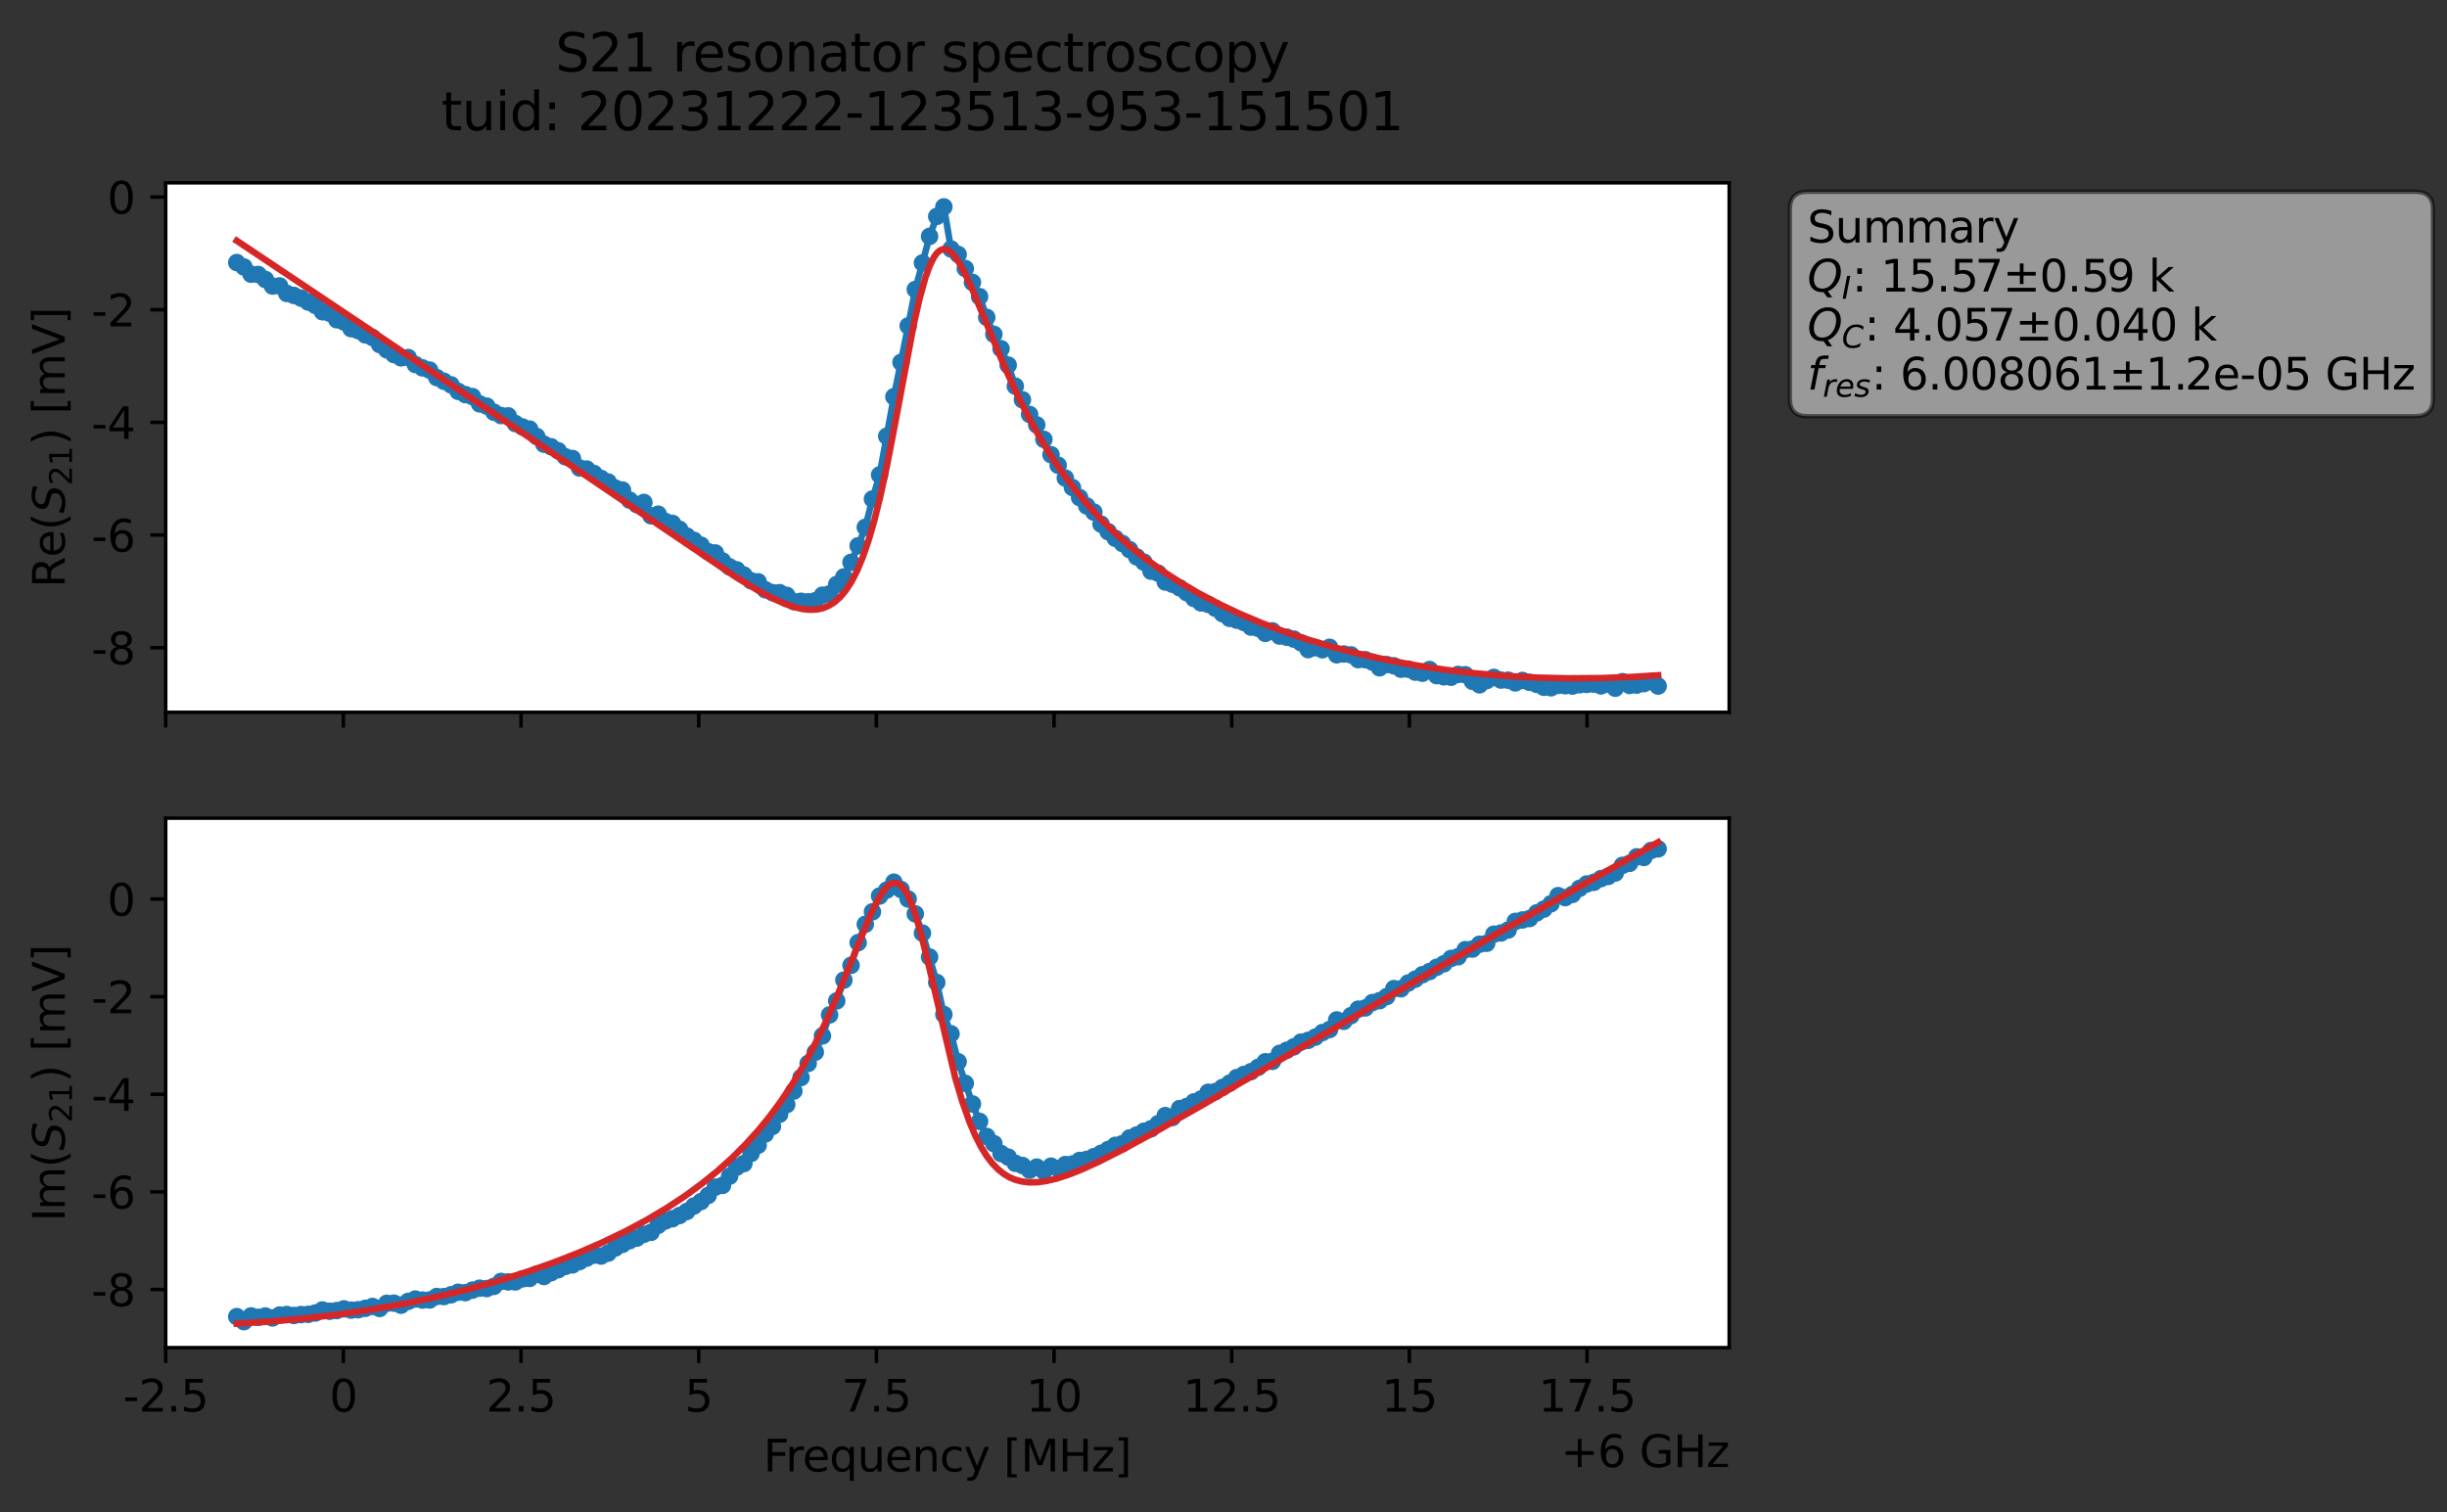 <?xml version="1.0" encoding="utf-8" standalone="no"?>
<!DOCTYPE svg PUBLIC "-//W3C//DTD SVG 1.1//EN"
  "http://www.w3.org/Graphics/SVG/1.1/DTD/svg11.dtd">
<svg xmlns:xlink="http://www.w3.org/1999/xlink" width="558.924pt" height="345.428pt" viewBox="0 0 558.924 345.428" xmlns="http://www.w3.org/2000/svg" version="1.1">
 <rect x="0" y="0" width="558.924" height="345.428" fill="#333333" stroke="none"/>
 <defs>
  <style type="text/css">*{stroke-linejoin: round; stroke-linecap: butt}</style>
 </defs>
 <g id="figure_1">
  <g id="patch_1">
   <path d="M 0 345.428 
L 558.924 345.428 
L 558.924 -0 
L 0 -0 
L 0 345.428 
z
" style="fill: none; opacity: 0"/>
  </g>
  <g id="axes_1">
   <g id="patch_2">
    <path d="M 37.848 162.72 
L 394.968 162.72 
L 394.968 41.76 
L 37.848 41.76 
z
" style="fill: #ffffff"/>
   </g>
   <g id="matplotlib.axis_1">
    <g id="xtick_1">
     <g id="line2d_1">
      <defs>
       <path id="m66980ca31d" d="M 0 0 
L 0 3.5 
" style="stroke: #000000; stroke-width: 0.8"/>
      </defs>
      <g>
       <use xlink:href="#m66980ca31d" x="37.848" y="162.72" style="stroke: #000000; stroke-width: 0.8"/>
      </g>
     </g>
    </g>
    <g id="xtick_2">
     <g id="line2d_2">
      <g>
       <use xlink:href="#m66980ca31d" x="78.43" y="162.72" style="stroke: #000000; stroke-width: 0.8"/>
      </g>
     </g>
    </g>
    <g id="xtick_3">
     <g id="line2d_3">
      <g>
       <use xlink:href="#m66980ca31d" x="119.012" y="162.72" style="stroke: #000000; stroke-width: 0.8"/>
      </g>
     </g>
    </g>
    <g id="xtick_4">
     <g id="line2d_4">
      <g>
       <use xlink:href="#m66980ca31d" x="159.594" y="162.72" style="stroke: #000000; stroke-width: 0.8"/>
      </g>
     </g>
    </g>
    <g id="xtick_5">
     <g id="line2d_5">
      <g>
       <use xlink:href="#m66980ca31d" x="200.176" y="162.72" style="stroke: #000000; stroke-width: 0.8"/>
      </g>
     </g>
    </g>
    <g id="xtick_6">
     <g id="line2d_6">
      <g>
       <use xlink:href="#m66980ca31d" x="240.758" y="162.72" style="stroke: #000000; stroke-width: 0.8"/>
      </g>
     </g>
    </g>
    <g id="xtick_7">
     <g id="line2d_7">
      <g>
       <use xlink:href="#m66980ca31d" x="281.339" y="162.72" style="stroke: #000000; stroke-width: 0.8"/>
      </g>
     </g>
    </g>
    <g id="xtick_8">
     <g id="line2d_8">
      <g>
       <use xlink:href="#m66980ca31d" x="321.921" y="162.72" style="stroke: #000000; stroke-width: 0.8"/>
      </g>
     </g>
    </g>
    <g id="xtick_9">
     <g id="line2d_9">
      <g>
       <use xlink:href="#m66980ca31d" x="362.503" y="162.72" style="stroke: #000000; stroke-width: 0.8"/>
      </g>
     </g>
    </g>
   </g>
   <g id="matplotlib.axis_2">
    <g id="ytick_1">
     <g id="line2d_10">
      <defs>
       <path id="m5e34d2307b" d="M 0 0 
L -3.5 0 
" style="stroke: #000000; stroke-width: 0.8"/>
      </defs>
      <g>
       <use xlink:href="#m5e34d2307b" x="37.848" y="147.959" style="stroke: #000000; stroke-width: 0.8"/>
      </g>
     </g>
     <g id="text_1">
      <!-- -8 -->
      <g transform="translate(20.878 151.758) scale(0.1 -0.1)">
       <defs>
        <path id="DejaVuSans-2d" d="M 313 2009 
L 1997 2009 
L 1997 1497 
L 313 1497 
L 313 2009 
z
" transform="scale(0.016)"/>
        <path id="DejaVuSans-38" d="M 2034 2216 
Q 1584 2216 1326 1975 
Q 1069 1734 1069 1313 
Q 1069 891 1326 650 
Q 1584 409 2034 409 
Q 2484 409 2743 651 
Q 3003 894 3003 1313 
Q 3003 1734 2745 1975 
Q 2488 2216 2034 2216 
z
M 1403 2484 
Q 997 2584 770 2862 
Q 544 3141 544 3541 
Q 544 4100 942 4425 
Q 1341 4750 2034 4750 
Q 2731 4750 3128 4425 
Q 3525 4100 3525 3541 
Q 3525 3141 3298 2862 
Q 3072 2584 2669 2484 
Q 3125 2378 3379 2068 
Q 3634 1759 3634 1313 
Q 3634 634 3220 271 
Q 2806 -91 2034 -91 
Q 1263 -91 848 271 
Q 434 634 434 1313 
Q 434 1759 690 2068 
Q 947 2378 1403 2484 
z
M 1172 3481 
Q 1172 3119 1398 2916 
Q 1625 2713 2034 2713 
Q 2441 2713 2670 2916 
Q 2900 3119 2900 3481 
Q 2900 3844 2670 4047 
Q 2441 4250 2034 4250 
Q 1625 4250 1398 4047 
Q 1172 3844 1172 3481 
z
" transform="scale(0.016)"/>
       </defs>
       <use xlink:href="#DejaVuSans-2d"/>
       <use xlink:href="#DejaVuSans-38" x="36.084"/>
      </g>
     </g>
    </g>
    <g id="ytick_2">
     <g id="line2d_11">
      <g>
       <use xlink:href="#m5e34d2307b" x="37.848" y="122.222" style="stroke: #000000; stroke-width: 0.8"/>
      </g>
     </g>
     <g id="text_2">
      <!-- -6 -->
      <g transform="translate(20.878 126.021) scale(0.1 -0.1)">
       <defs>
        <path id="DejaVuSans-36" d="M 2113 2584 
Q 1688 2584 1439 2293 
Q 1191 2003 1191 1497 
Q 1191 994 1439 701 
Q 1688 409 2113 409 
Q 2538 409 2786 701 
Q 3034 994 3034 1497 
Q 3034 2003 2786 2293 
Q 2538 2584 2113 2584 
z
M 3366 4563 
L 3366 3988 
Q 3128 4100 2886 4159 
Q 2644 4219 2406 4219 
Q 1781 4219 1451 3797 
Q 1122 3375 1075 2522 
Q 1259 2794 1537 2939 
Q 1816 3084 2150 3084 
Q 2853 3084 3261 2657 
Q 3669 2231 3669 1497 
Q 3669 778 3244 343 
Q 2819 -91 2113 -91 
Q 1303 -91 875 529 
Q 447 1150 447 2328 
Q 447 3434 972 4092 
Q 1497 4750 2381 4750 
Q 2619 4750 2861 4703 
Q 3103 4656 3366 4563 
z
" transform="scale(0.016)"/>
       </defs>
       <use xlink:href="#DejaVuSans-2d"/>
       <use xlink:href="#DejaVuSans-36" x="36.084"/>
      </g>
     </g>
    </g>
    <g id="ytick_3">
     <g id="line2d_12">
      <g>
       <use xlink:href="#m5e34d2307b" x="37.848" y="96.486" style="stroke: #000000; stroke-width: 0.8"/>
      </g>
     </g>
     <g id="text_3">
      <!-- -4 -->
      <g transform="translate(20.878 100.285) scale(0.1 -0.1)">
       <defs>
        <path id="DejaVuSans-34" d="M 2419 4116 
L 825 1625 
L 2419 1625 
L 2419 4116 
z
M 2253 4666 
L 3047 4666 
L 3047 1625 
L 3713 1625 
L 3713 1100 
L 3047 1100 
L 3047 0 
L 2419 0 
L 2419 1100 
L 313 1100 
L 313 1709 
L 2253 4666 
z
" transform="scale(0.016)"/>
       </defs>
       <use xlink:href="#DejaVuSans-2d"/>
       <use xlink:href="#DejaVuSans-34" x="36.084"/>
      </g>
     </g>
    </g>
    <g id="ytick_4">
     <g id="line2d_13">
      <g>
       <use xlink:href="#m5e34d2307b" x="37.848" y="70.749" style="stroke: #000000; stroke-width: 0.8"/>
      </g>
     </g>
     <g id="text_4">
      <!-- -2 -->
      <g transform="translate(20.878 74.549) scale(0.1 -0.1)">
       <defs>
        <path id="DejaVuSans-32" d="M 1228 531 
L 3431 531 
L 3431 0 
L 469 0 
L 469 531 
Q 828 903 1448 1529 
Q 2069 2156 2228 2338 
Q 2531 2678 2651 2914 
Q 2772 3150 2772 3378 
Q 2772 3750 2511 3984 
Q 2250 4219 1831 4219 
Q 1534 4219 1204 4116 
Q 875 4013 500 3803 
L 500 4441 
Q 881 4594 1212 4672 
Q 1544 4750 1819 4750 
Q 2544 4750 2975 4387 
Q 3406 4025 3406 3419 
Q 3406 3131 3298 2873 
Q 3191 2616 2906 2266 
Q 2828 2175 2409 1742 
Q 1991 1309 1228 531 
z
" transform="scale(0.016)"/>
       </defs>
       <use xlink:href="#DejaVuSans-2d"/>
       <use xlink:href="#DejaVuSans-32" x="36.084"/>
      </g>
     </g>
    </g>
    <g id="ytick_5">
     <g id="line2d_14">
      <g>
       <use xlink:href="#m5e34d2307b" x="37.848" y="45.013" style="stroke: #000000; stroke-width: 0.8"/>
      </g>
     </g>
     <g id="text_5">
      <!-- 0 -->
      <g transform="translate(24.486 48.812) scale(0.1 -0.1)">
       <defs>
        <path id="DejaVuSans-30" d="M 2034 4250 
Q 1547 4250 1301 3770 
Q 1056 3291 1056 2328 
Q 1056 1369 1301 889 
Q 1547 409 2034 409 
Q 2525 409 2770 889 
Q 3016 1369 3016 2328 
Q 3016 3291 2770 3770 
Q 2525 4250 2034 4250 
z
M 2034 4750 
Q 2819 4750 3233 4129 
Q 3647 3509 3647 2328 
Q 3647 1150 3233 529 
Q 2819 -91 2034 -91 
Q 1250 -91 836 529 
Q 422 1150 422 2328 
Q 422 3509 836 4129 
Q 1250 4750 2034 4750 
z
" transform="scale(0.016)"/>
       </defs>
       <use xlink:href="#DejaVuSans-30"/>
      </g>
     </g>
    </g>
    <g id="text_6">
     <!-- Re$(S_{21})$ [mV] -->
     <g transform="translate(14.798 134.24) rotate(-90) scale(0.1 -0.1)">
      <defs>
       <path id="DejaVuSans-52" d="M 2841 2188 
Q 3044 2119 3236 1894 
Q 3428 1669 3622 1275 
L 4263 0 
L 3584 0 
L 2988 1197 
Q 2756 1666 2539 1819 
Q 2322 1972 1947 1972 
L 1259 1972 
L 1259 0 
L 628 0 
L 628 4666 
L 2053 4666 
Q 2853 4666 3247 4331 
Q 3641 3997 3641 3322 
Q 3641 2881 3436 2590 
Q 3231 2300 2841 2188 
z
M 1259 4147 
L 1259 2491 
L 2053 2491 
Q 2509 2491 2742 2702 
Q 2975 2913 2975 3322 
Q 2975 3731 2742 3939 
Q 2509 4147 2053 4147 
L 1259 4147 
z
" transform="scale(0.016)"/>
       <path id="DejaVuSans-65" d="M 3597 1894 
L 3597 1613 
L 953 1613 
Q 991 1019 1311 708 
Q 1631 397 2203 397 
Q 2534 397 2845 478 
Q 3156 559 3463 722 
L 3463 178 
Q 3153 47 2828 -22 
Q 2503 -91 2169 -91 
Q 1331 -91 842 396 
Q 353 884 353 1716 
Q 353 2575 817 3079 
Q 1281 3584 2069 3584 
Q 2775 3584 3186 3129 
Q 3597 2675 3597 1894 
z
M 3022 2063 
Q 3016 2534 2758 2815 
Q 2500 3097 2075 3097 
Q 1594 3097 1305 2825 
Q 1016 2553 972 2059 
L 3022 2063 
z
" transform="scale(0.016)"/>
       <path id="DejaVuSans-28" d="M 1984 4856 
Q 1566 4138 1362 3434 
Q 1159 2731 1159 2009 
Q 1159 1288 1364 580 
Q 1569 -128 1984 -844 
L 1484 -844 
Q 1016 -109 783 600 
Q 550 1309 550 2009 
Q 550 2706 781 3412 
Q 1013 4119 1484 4856 
L 1984 4856 
z
" transform="scale(0.016)"/>
       <path id="DejaVuSans-Oblique-53" d="M 3859 4513 
L 3738 3897 
Q 3422 4066 3111 4152 
Q 2800 4238 2509 4238 
Q 1944 4238 1609 3991 
Q 1275 3744 1275 3334 
Q 1275 3109 1398 2989 
Q 1522 2869 2034 2731 
L 2413 2638 
Q 3053 2472 3303 2217 
Q 3553 1963 3553 1503 
Q 3553 797 2998 353 
Q 2444 -91 1538 -91 
Q 1166 -91 791 -17 
Q 416 56 38 206 
L 166 856 
Q 513 641 861 531 
Q 1209 422 1556 422 
Q 2147 422 2503 684 
Q 2859 947 2859 1369 
Q 2859 1650 2717 1795 
Q 2575 1941 2106 2059 
L 1728 2156 
Q 1081 2325 845 2545 
Q 609 2766 609 3163 
Q 609 3859 1145 4304 
Q 1681 4750 2541 4750 
Q 2875 4750 3203 4690 
Q 3531 4631 3859 4513 
z
" transform="scale(0.016)"/>
       <path id="DejaVuSans-31" d="M 794 531 
L 1825 531 
L 1825 4091 
L 703 3866 
L 703 4441 
L 1819 4666 
L 2450 4666 
L 2450 531 
L 3481 531 
L 3481 0 
L 794 0 
L 794 531 
z
" transform="scale(0.016)"/>
       <path id="DejaVuSans-29" d="M 513 4856 
L 1013 4856 
Q 1481 4119 1714 3412 
Q 1947 2706 1947 2009 
Q 1947 1309 1714 600 
Q 1481 -109 1013 -844 
L 513 -844 
Q 928 -128 1133 580 
Q 1338 1288 1338 2009 
Q 1338 2731 1133 3434 
Q 928 4138 513 4856 
z
" transform="scale(0.016)"/>
       <path id="DejaVuSans-20" transform="scale(0.016)"/>
       <path id="DejaVuSans-5b" d="M 550 4863 
L 1875 4863 
L 1875 4416 
L 1125 4416 
L 1125 -397 
L 1875 -397 
L 1875 -844 
L 550 -844 
L 550 4863 
z
" transform="scale(0.016)"/>
       <path id="DejaVuSans-6d" d="M 3328 2828 
Q 3544 3216 3844 3400 
Q 4144 3584 4550 3584 
Q 5097 3584 5394 3201 
Q 5691 2819 5691 2113 
L 5691 0 
L 5113 0 
L 5113 2094 
Q 5113 2597 4934 2840 
Q 4756 3084 4391 3084 
Q 3944 3084 3684 2787 
Q 3425 2491 3425 1978 
L 3425 0 
L 2847 0 
L 2847 2094 
Q 2847 2600 2669 2842 
Q 2491 3084 2119 3084 
Q 1678 3084 1418 2786 
Q 1159 2488 1159 1978 
L 1159 0 
L 581 0 
L 581 3500 
L 1159 3500 
L 1159 2956 
Q 1356 3278 1631 3431 
Q 1906 3584 2284 3584 
Q 2666 3584 2933 3390 
Q 3200 3197 3328 2828 
z
" transform="scale(0.016)"/>
       <path id="DejaVuSans-56" d="M 1831 0 
L 50 4666 
L 709 4666 
L 2188 738 
L 3669 4666 
L 4325 4666 
L 2547 0 
L 1831 0 
z
" transform="scale(0.016)"/>
       <path id="DejaVuSans-5d" d="M 1947 4863 
L 1947 -844 
L 622 -844 
L 622 -397 
L 1369 -397 
L 1369 4416 
L 622 4416 
L 622 4863 
L 1947 4863 
z
" transform="scale(0.016)"/>
      </defs>
      <use xlink:href="#DejaVuSans-52" transform="translate(0 0.016)"/>
      <use xlink:href="#DejaVuSans-65" transform="translate(69.482 0.016)"/>
      <use xlink:href="#DejaVuSans-28" transform="translate(131.006 0.016)"/>
      <use xlink:href="#DejaVuSans-Oblique-53" transform="translate(170.02 0.016)"/>
      <use xlink:href="#DejaVuSans-32" transform="translate(233.496 -16.391) scale(0.7)"/>
      <use xlink:href="#DejaVuSans-31" transform="translate(278.032 -16.391) scale(0.7)"/>
      <use xlink:href="#DejaVuSans-29" transform="translate(325.303 0.016)"/>
      <use xlink:href="#DejaVuSans-20" transform="translate(364.316 0.016)"/>
      <use xlink:href="#DejaVuSans-5b" transform="translate(396.104 0.016)"/>
      <use xlink:href="#DejaVuSans-6d" transform="translate(435.117 0.016)"/>
      <use xlink:href="#DejaVuSans-56" transform="translate(532.529 0.016)"/>
      <use xlink:href="#DejaVuSans-5d" transform="translate(600.938 0.016)"/>
     </g>
    </g>
   </g>
   <g id="line2d_15">
    <path d="M 54.081 59.979 
L 55.713 60.985 
L 57.344 62.637 
L 58.975 62.706 
L 60.607 63.838 
L 62.238 65.35 
L 63.87 65.318 
L 65.501 67.04 
L 67.133 67.489 
L 68.764 68.105 
L 70.395 69.004 
L 72.027 69.77 
L 73.658 71.223 
L 75.29 71.552 
L 76.921 73.043 
L 78.553 73.545 
L 80.184 75.082 
L 81.815 75.529 
L 83.447 76.499 
L 85.078 77.1 
L 86.71 78.711 
L 89.973 81.009 
L 91.604 81.751 
L 93.235 81.682 
L 94.867 83.275 
L 96.498 84.035 
L 98.13 84.552 
L 99.761 86.261 
L 103.024 87.917 
L 104.655 89.409 
L 106.287 90.147 
L 107.918 90.605 
L 109.55 92.262 
L 111.181 92.781 
L 112.813 94.175 
L 114.444 94.933 
L 116.076 95.008 
L 117.707 96.756 
L 119.338 97.537 
L 120.97 98.026 
L 124.233 101.473 
L 125.864 102.057 
L 127.496 102.973 
L 129.127 104.35 
L 130.758 104.748 
L 132.39 106.914 
L 134.021 107.156 
L 138.916 110.114 
L 140.547 111.505 
L 142.178 111.953 
L 143.81 114.251 
L 145.441 115.257 
L 147.073 114.781 
L 148.704 117.83 
L 150.336 117.467 
L 151.967 119.124 
L 153.598 119.566 
L 155.23 120.924 
L 156.861 122.45 
L 160.124 124.548 
L 161.756 126.035 
L 163.387 126.319 
L 165.018 128.144 
L 166.65 129.505 
L 168.281 130.178 
L 171.544 132.676 
L 173.176 132.913 
L 174.807 134.739 
L 176.438 135.38 
L 178.07 135.397 
L 179.701 136.01 
L 181.333 137.443 
L 182.964 137.364 
L 184.596 137.48 
L 186.227 137.233 
L 187.858 135.968 
L 189.49 135.657 
L 191.121 133.517 
L 192.753 131.801 
L 194.384 128.463 
L 196.016 124.685 
L 197.647 120.462 
L 199.278 113.998 
L 200.91 108.495 
L 204.173 90.638 
L 207.436 74.451 
L 209.067 66.132 
L 212.33 54.001 
L 213.961 49.441 
L 215.593 47.258 
L 217.224 56.882 
L 218.856 58.126 
L 223.75 67.762 
L 225.381 72.499 
L 227.013 76.371 
L 228.644 79.659 
L 230.276 83.402 
L 231.907 88.218 
L 235.17 94.676 
L 236.801 97.063 
L 240.064 103.872 
L 241.696 106.292 
L 243.327 109.21 
L 248.221 115.586 
L 249.853 116.994 
L 251.484 119.726 
L 253.116 121.46 
L 254.747 122.977 
L 256.378 124.163 
L 258.01 125.561 
L 259.641 127.221 
L 261.273 128.415 
L 262.904 130.484 
L 264.536 130.939 
L 266.167 132.958 
L 267.798 133.474 
L 269.43 134.282 
L 271.061 135.395 
L 272.693 136.722 
L 274.324 137.733 
L 275.956 138.064 
L 277.587 138.947 
L 279.218 140.188 
L 280.85 141.261 
L 284.113 142.199 
L 285.744 143.261 
L 287.376 143.529 
L 289.007 144.69 
L 290.638 144.117 
L 292.27 145.308 
L 293.901 145.558 
L 295.533 146.012 
L 297.164 146.843 
L 298.796 148.405 
L 300.427 147.959 
L 302.059 148.439 
L 303.69 147.873 
L 305.321 149.588 
L 306.953 149.403 
L 308.584 149.606 
L 310.216 150.697 
L 311.847 150.703 
L 313.479 151.249 
L 315.11 152.558 
L 316.741 151.821 
L 318.373 152.106 
L 320.004 152.886 
L 321.636 152.877 
L 323.267 153.548 
L 324.899 153.796 
L 326.53 152.956 
L 328.161 154.356 
L 329.793 154.614 
L 331.424 154.717 
L 333.056 154.069 
L 334.687 154.137 
L 336.319 155.645 
L 337.95 156.446 
L 339.581 155.472 
L 341.213 154.748 
L 342.844 155.366 
L 344.476 155.394 
L 346.107 156.004 
L 347.739 155.459 
L 351.001 156.339 
L 352.633 157.008 
L 354.264 157.121 
L 355.896 156.577 
L 359.159 156.733 
L 360.79 156.426 
L 364.053 156.289 
L 365.684 156.692 
L 367.316 156.272 
L 368.947 157.222 
L 370.579 155.728 
L 372.21 156.587 
L 373.841 156.511 
L 377.104 155.713 
L 378.736 156.732 
L 378.736 156.732 
" clip-path="url(#p8722b3bbd4)" style="fill: none; stroke: #1f77b4; stroke-width: 1.5; stroke-linecap: square"/>
    <defs>
     <path id="m4c28ec31de" d="M 0 1.5 
C 0.398 1.5 0.779 1.342 1.061 1.061 
C 1.342 0.779 1.5 0.398 1.5 0 
C 1.5 -0.398 1.342 -0.779 1.061 -1.061 
C 0.779 -1.342 0.398 -1.5 0 -1.5 
C -0.398 -1.5 -0.779 -1.342 -1.061 -1.061 
C -1.342 -0.779 -1.5 -0.398 -1.5 0 
C -1.5 0.398 -1.342 0.779 -1.061 1.061 
C -0.779 1.342 -0.398 1.5 0 1.5 
z
" style="stroke: #1f77b4"/>
    </defs>
    <g clip-path="url(#p8722b3bbd4)">
     <use xlink:href="#m4c28ec31de" x="54.081" y="59.979" style="fill: #1f77b4; stroke: #1f77b4"/>
     <use xlink:href="#m4c28ec31de" x="55.713" y="60.985" style="fill: #1f77b4; stroke: #1f77b4"/>
     <use xlink:href="#m4c28ec31de" x="57.344" y="62.637" style="fill: #1f77b4; stroke: #1f77b4"/>
     <use xlink:href="#m4c28ec31de" x="58.975" y="62.706" style="fill: #1f77b4; stroke: #1f77b4"/>
     <use xlink:href="#m4c28ec31de" x="60.607" y="63.838" style="fill: #1f77b4; stroke: #1f77b4"/>
     <use xlink:href="#m4c28ec31de" x="62.238" y="65.35" style="fill: #1f77b4; stroke: #1f77b4"/>
     <use xlink:href="#m4c28ec31de" x="63.87" y="65.318" style="fill: #1f77b4; stroke: #1f77b4"/>
     <use xlink:href="#m4c28ec31de" x="65.501" y="67.04" style="fill: #1f77b4; stroke: #1f77b4"/>
     <use xlink:href="#m4c28ec31de" x="67.133" y="67.489" style="fill: #1f77b4; stroke: #1f77b4"/>
     <use xlink:href="#m4c28ec31de" x="68.764" y="68.105" style="fill: #1f77b4; stroke: #1f77b4"/>
     <use xlink:href="#m4c28ec31de" x="70.395" y="69.004" style="fill: #1f77b4; stroke: #1f77b4"/>
     <use xlink:href="#m4c28ec31de" x="72.027" y="69.77" style="fill: #1f77b4; stroke: #1f77b4"/>
     <use xlink:href="#m4c28ec31de" x="73.658" y="71.223" style="fill: #1f77b4; stroke: #1f77b4"/>
     <use xlink:href="#m4c28ec31de" x="75.29" y="71.552" style="fill: #1f77b4; stroke: #1f77b4"/>
     <use xlink:href="#m4c28ec31de" x="76.921" y="73.043" style="fill: #1f77b4; stroke: #1f77b4"/>
     <use xlink:href="#m4c28ec31de" x="78.553" y="73.545" style="fill: #1f77b4; stroke: #1f77b4"/>
     <use xlink:href="#m4c28ec31de" x="80.184" y="75.082" style="fill: #1f77b4; stroke: #1f77b4"/>
     <use xlink:href="#m4c28ec31de" x="81.815" y="75.529" style="fill: #1f77b4; stroke: #1f77b4"/>
     <use xlink:href="#m4c28ec31de" x="83.447" y="76.499" style="fill: #1f77b4; stroke: #1f77b4"/>
     <use xlink:href="#m4c28ec31de" x="85.078" y="77.1" style="fill: #1f77b4; stroke: #1f77b4"/>
     <use xlink:href="#m4c28ec31de" x="86.71" y="78.711" style="fill: #1f77b4; stroke: #1f77b4"/>
     <use xlink:href="#m4c28ec31de" x="88.341" y="79.917" style="fill: #1f77b4; stroke: #1f77b4"/>
     <use xlink:href="#m4c28ec31de" x="89.973" y="81.009" style="fill: #1f77b4; stroke: #1f77b4"/>
     <use xlink:href="#m4c28ec31de" x="91.604" y="81.751" style="fill: #1f77b4; stroke: #1f77b4"/>
     <use xlink:href="#m4c28ec31de" x="93.235" y="81.682" style="fill: #1f77b4; stroke: #1f77b4"/>
     <use xlink:href="#m4c28ec31de" x="94.867" y="83.275" style="fill: #1f77b4; stroke: #1f77b4"/>
     <use xlink:href="#m4c28ec31de" x="96.498" y="84.035" style="fill: #1f77b4; stroke: #1f77b4"/>
     <use xlink:href="#m4c28ec31de" x="98.13" y="84.552" style="fill: #1f77b4; stroke: #1f77b4"/>
     <use xlink:href="#m4c28ec31de" x="99.761" y="86.261" style="fill: #1f77b4; stroke: #1f77b4"/>
     <use xlink:href="#m4c28ec31de" x="101.393" y="87.098" style="fill: #1f77b4; stroke: #1f77b4"/>
     <use xlink:href="#m4c28ec31de" x="103.024" y="87.917" style="fill: #1f77b4; stroke: #1f77b4"/>
     <use xlink:href="#m4c28ec31de" x="104.655" y="89.409" style="fill: #1f77b4; stroke: #1f77b4"/>
     <use xlink:href="#m4c28ec31de" x="106.287" y="90.147" style="fill: #1f77b4; stroke: #1f77b4"/>
     <use xlink:href="#m4c28ec31de" x="107.918" y="90.605" style="fill: #1f77b4; stroke: #1f77b4"/>
     <use xlink:href="#m4c28ec31de" x="109.55" y="92.262" style="fill: #1f77b4; stroke: #1f77b4"/>
     <use xlink:href="#m4c28ec31de" x="111.181" y="92.781" style="fill: #1f77b4; stroke: #1f77b4"/>
     <use xlink:href="#m4c28ec31de" x="112.813" y="94.175" style="fill: #1f77b4; stroke: #1f77b4"/>
     <use xlink:href="#m4c28ec31de" x="114.444" y="94.933" style="fill: #1f77b4; stroke: #1f77b4"/>
     <use xlink:href="#m4c28ec31de" x="116.076" y="95.008" style="fill: #1f77b4; stroke: #1f77b4"/>
     <use xlink:href="#m4c28ec31de" x="117.707" y="96.756" style="fill: #1f77b4; stroke: #1f77b4"/>
     <use xlink:href="#m4c28ec31de" x="119.338" y="97.537" style="fill: #1f77b4; stroke: #1f77b4"/>
     <use xlink:href="#m4c28ec31de" x="120.97" y="98.026" style="fill: #1f77b4; stroke: #1f77b4"/>
     <use xlink:href="#m4c28ec31de" x="122.601" y="99.719" style="fill: #1f77b4; stroke: #1f77b4"/>
     <use xlink:href="#m4c28ec31de" x="124.233" y="101.473" style="fill: #1f77b4; stroke: #1f77b4"/>
     <use xlink:href="#m4c28ec31de" x="125.864" y="102.057" style="fill: #1f77b4; stroke: #1f77b4"/>
     <use xlink:href="#m4c28ec31de" x="127.496" y="102.973" style="fill: #1f77b4; stroke: #1f77b4"/>
     <use xlink:href="#m4c28ec31de" x="129.127" y="104.35" style="fill: #1f77b4; stroke: #1f77b4"/>
     <use xlink:href="#m4c28ec31de" x="130.758" y="104.748" style="fill: #1f77b4; stroke: #1f77b4"/>
     <use xlink:href="#m4c28ec31de" x="132.39" y="106.914" style="fill: #1f77b4; stroke: #1f77b4"/>
     <use xlink:href="#m4c28ec31de" x="134.021" y="107.156" style="fill: #1f77b4; stroke: #1f77b4"/>
     <use xlink:href="#m4c28ec31de" x="135.653" y="108.16" style="fill: #1f77b4; stroke: #1f77b4"/>
     <use xlink:href="#m4c28ec31de" x="137.284" y="109.293" style="fill: #1f77b4; stroke: #1f77b4"/>
     <use xlink:href="#m4c28ec31de" x="138.916" y="110.114" style="fill: #1f77b4; stroke: #1f77b4"/>
     <use xlink:href="#m4c28ec31de" x="140.547" y="111.505" style="fill: #1f77b4; stroke: #1f77b4"/>
     <use xlink:href="#m4c28ec31de" x="142.178" y="111.953" style="fill: #1f77b4; stroke: #1f77b4"/>
     <use xlink:href="#m4c28ec31de" x="143.81" y="114.251" style="fill: #1f77b4; stroke: #1f77b4"/>
     <use xlink:href="#m4c28ec31de" x="145.441" y="115.257" style="fill: #1f77b4; stroke: #1f77b4"/>
     <use xlink:href="#m4c28ec31de" x="147.073" y="114.781" style="fill: #1f77b4; stroke: #1f77b4"/>
     <use xlink:href="#m4c28ec31de" x="148.704" y="117.83" style="fill: #1f77b4; stroke: #1f77b4"/>
     <use xlink:href="#m4c28ec31de" x="150.336" y="117.467" style="fill: #1f77b4; stroke: #1f77b4"/>
     <use xlink:href="#m4c28ec31de" x="151.967" y="119.124" style="fill: #1f77b4; stroke: #1f77b4"/>
     <use xlink:href="#m4c28ec31de" x="153.598" y="119.566" style="fill: #1f77b4; stroke: #1f77b4"/>
     <use xlink:href="#m4c28ec31de" x="155.23" y="120.924" style="fill: #1f77b4; stroke: #1f77b4"/>
     <use xlink:href="#m4c28ec31de" x="156.861" y="122.45" style="fill: #1f77b4; stroke: #1f77b4"/>
     <use xlink:href="#m4c28ec31de" x="158.493" y="123.435" style="fill: #1f77b4; stroke: #1f77b4"/>
     <use xlink:href="#m4c28ec31de" x="160.124" y="124.548" style="fill: #1f77b4; stroke: #1f77b4"/>
     <use xlink:href="#m4c28ec31de" x="161.756" y="126.035" style="fill: #1f77b4; stroke: #1f77b4"/>
     <use xlink:href="#m4c28ec31de" x="163.387" y="126.319" style="fill: #1f77b4; stroke: #1f77b4"/>
     <use xlink:href="#m4c28ec31de" x="165.018" y="128.144" style="fill: #1f77b4; stroke: #1f77b4"/>
     <use xlink:href="#m4c28ec31de" x="166.65" y="129.505" style="fill: #1f77b4; stroke: #1f77b4"/>
     <use xlink:href="#m4c28ec31de" x="168.281" y="130.178" style="fill: #1f77b4; stroke: #1f77b4"/>
     <use xlink:href="#m4c28ec31de" x="169.913" y="131.374" style="fill: #1f77b4; stroke: #1f77b4"/>
     <use xlink:href="#m4c28ec31de" x="171.544" y="132.676" style="fill: #1f77b4; stroke: #1f77b4"/>
     <use xlink:href="#m4c28ec31de" x="173.176" y="132.913" style="fill: #1f77b4; stroke: #1f77b4"/>
     <use xlink:href="#m4c28ec31de" x="174.807" y="134.739" style="fill: #1f77b4; stroke: #1f77b4"/>
     <use xlink:href="#m4c28ec31de" x="176.438" y="135.38" style="fill: #1f77b4; stroke: #1f77b4"/>
     <use xlink:href="#m4c28ec31de" x="178.07" y="135.397" style="fill: #1f77b4; stroke: #1f77b4"/>
     <use xlink:href="#m4c28ec31de" x="179.701" y="136.01" style="fill: #1f77b4; stroke: #1f77b4"/>
     <use xlink:href="#m4c28ec31de" x="181.333" y="137.443" style="fill: #1f77b4; stroke: #1f77b4"/>
     <use xlink:href="#m4c28ec31de" x="182.964" y="137.364" style="fill: #1f77b4; stroke: #1f77b4"/>
     <use xlink:href="#m4c28ec31de" x="184.596" y="137.48" style="fill: #1f77b4; stroke: #1f77b4"/>
     <use xlink:href="#m4c28ec31de" x="186.227" y="137.233" style="fill: #1f77b4; stroke: #1f77b4"/>
     <use xlink:href="#m4c28ec31de" x="187.858" y="135.968" style="fill: #1f77b4; stroke: #1f77b4"/>
     <use xlink:href="#m4c28ec31de" x="189.49" y="135.657" style="fill: #1f77b4; stroke: #1f77b4"/>
     <use xlink:href="#m4c28ec31de" x="191.121" y="133.517" style="fill: #1f77b4; stroke: #1f77b4"/>
     <use xlink:href="#m4c28ec31de" x="192.753" y="131.801" style="fill: #1f77b4; stroke: #1f77b4"/>
     <use xlink:href="#m4c28ec31de" x="194.384" y="128.463" style="fill: #1f77b4; stroke: #1f77b4"/>
     <use xlink:href="#m4c28ec31de" x="196.016" y="124.685" style="fill: #1f77b4; stroke: #1f77b4"/>
     <use xlink:href="#m4c28ec31de" x="197.647" y="120.462" style="fill: #1f77b4; stroke: #1f77b4"/>
     <use xlink:href="#m4c28ec31de" x="199.278" y="113.998" style="fill: #1f77b4; stroke: #1f77b4"/>
     <use xlink:href="#m4c28ec31de" x="200.91" y="108.495" style="fill: #1f77b4; stroke: #1f77b4"/>
     <use xlink:href="#m4c28ec31de" x="202.541" y="99.656" style="fill: #1f77b4; stroke: #1f77b4"/>
     <use xlink:href="#m4c28ec31de" x="204.173" y="90.638" style="fill: #1f77b4; stroke: #1f77b4"/>
     <use xlink:href="#m4c28ec31de" x="205.804" y="82.777" style="fill: #1f77b4; stroke: #1f77b4"/>
     <use xlink:href="#m4c28ec31de" x="207.436" y="74.451" style="fill: #1f77b4; stroke: #1f77b4"/>
     <use xlink:href="#m4c28ec31de" x="209.067" y="66.132" style="fill: #1f77b4; stroke: #1f77b4"/>
     <use xlink:href="#m4c28ec31de" x="210.698" y="60.069" style="fill: #1f77b4; stroke: #1f77b4"/>
     <use xlink:href="#m4c28ec31de" x="212.33" y="54.001" style="fill: #1f77b4; stroke: #1f77b4"/>
     <use xlink:href="#m4c28ec31de" x="213.961" y="49.441" style="fill: #1f77b4; stroke: #1f77b4"/>
     <use xlink:href="#m4c28ec31de" x="215.593" y="47.258" style="fill: #1f77b4; stroke: #1f77b4"/>
     <use xlink:href="#m4c28ec31de" x="217.224" y="56.882" style="fill: #1f77b4; stroke: #1f77b4"/>
     <use xlink:href="#m4c28ec31de" x="218.856" y="58.126" style="fill: #1f77b4; stroke: #1f77b4"/>
     <use xlink:href="#m4c28ec31de" x="220.487" y="61.349" style="fill: #1f77b4; stroke: #1f77b4"/>
     <use xlink:href="#m4c28ec31de" x="222.118" y="64.511" style="fill: #1f77b4; stroke: #1f77b4"/>
     <use xlink:href="#m4c28ec31de" x="223.75" y="67.762" style="fill: #1f77b4; stroke: #1f77b4"/>
     <use xlink:href="#m4c28ec31de" x="225.381" y="72.499" style="fill: #1f77b4; stroke: #1f77b4"/>
     <use xlink:href="#m4c28ec31de" x="227.013" y="76.371" style="fill: #1f77b4; stroke: #1f77b4"/>
     <use xlink:href="#m4c28ec31de" x="228.644" y="79.659" style="fill: #1f77b4; stroke: #1f77b4"/>
     <use xlink:href="#m4c28ec31de" x="230.276" y="83.402" style="fill: #1f77b4; stroke: #1f77b4"/>
     <use xlink:href="#m4c28ec31de" x="231.907" y="88.218" style="fill: #1f77b4; stroke: #1f77b4"/>
     <use xlink:href="#m4c28ec31de" x="233.538" y="91.328" style="fill: #1f77b4; stroke: #1f77b4"/>
     <use xlink:href="#m4c28ec31de" x="235.17" y="94.676" style="fill: #1f77b4; stroke: #1f77b4"/>
     <use xlink:href="#m4c28ec31de" x="236.801" y="97.063" style="fill: #1f77b4; stroke: #1f77b4"/>
     <use xlink:href="#m4c28ec31de" x="238.433" y="100.377" style="fill: #1f77b4; stroke: #1f77b4"/>
     <use xlink:href="#m4c28ec31de" x="240.064" y="103.872" style="fill: #1f77b4; stroke: #1f77b4"/>
     <use xlink:href="#m4c28ec31de" x="241.696" y="106.292" style="fill: #1f77b4; stroke: #1f77b4"/>
     <use xlink:href="#m4c28ec31de" x="243.327" y="109.21" style="fill: #1f77b4; stroke: #1f77b4"/>
     <use xlink:href="#m4c28ec31de" x="244.958" y="111.377" style="fill: #1f77b4; stroke: #1f77b4"/>
     <use xlink:href="#m4c28ec31de" x="246.59" y="113.668" style="fill: #1f77b4; stroke: #1f77b4"/>
     <use xlink:href="#m4c28ec31de" x="248.221" y="115.586" style="fill: #1f77b4; stroke: #1f77b4"/>
     <use xlink:href="#m4c28ec31de" x="249.853" y="116.994" style="fill: #1f77b4; stroke: #1f77b4"/>
     <use xlink:href="#m4c28ec31de" x="251.484" y="119.726" style="fill: #1f77b4; stroke: #1f77b4"/>
     <use xlink:href="#m4c28ec31de" x="253.116" y="121.46" style="fill: #1f77b4; stroke: #1f77b4"/>
     <use xlink:href="#m4c28ec31de" x="254.747" y="122.977" style="fill: #1f77b4; stroke: #1f77b4"/>
     <use xlink:href="#m4c28ec31de" x="256.378" y="124.163" style="fill: #1f77b4; stroke: #1f77b4"/>
     <use xlink:href="#m4c28ec31de" x="258.01" y="125.561" style="fill: #1f77b4; stroke: #1f77b4"/>
     <use xlink:href="#m4c28ec31de" x="259.641" y="127.221" style="fill: #1f77b4; stroke: #1f77b4"/>
     <use xlink:href="#m4c28ec31de" x="261.273" y="128.415" style="fill: #1f77b4; stroke: #1f77b4"/>
     <use xlink:href="#m4c28ec31de" x="262.904" y="130.484" style="fill: #1f77b4; stroke: #1f77b4"/>
     <use xlink:href="#m4c28ec31de" x="264.536" y="130.939" style="fill: #1f77b4; stroke: #1f77b4"/>
     <use xlink:href="#m4c28ec31de" x="266.167" y="132.958" style="fill: #1f77b4; stroke: #1f77b4"/>
     <use xlink:href="#m4c28ec31de" x="267.798" y="133.474" style="fill: #1f77b4; stroke: #1f77b4"/>
     <use xlink:href="#m4c28ec31de" x="269.43" y="134.282" style="fill: #1f77b4; stroke: #1f77b4"/>
     <use xlink:href="#m4c28ec31de" x="271.061" y="135.395" style="fill: #1f77b4; stroke: #1f77b4"/>
     <use xlink:href="#m4c28ec31de" x="272.693" y="136.722" style="fill: #1f77b4; stroke: #1f77b4"/>
     <use xlink:href="#m4c28ec31de" x="274.324" y="137.733" style="fill: #1f77b4; stroke: #1f77b4"/>
     <use xlink:href="#m4c28ec31de" x="275.956" y="138.064" style="fill: #1f77b4; stroke: #1f77b4"/>
     <use xlink:href="#m4c28ec31de" x="277.587" y="138.947" style="fill: #1f77b4; stroke: #1f77b4"/>
     <use xlink:href="#m4c28ec31de" x="279.218" y="140.188" style="fill: #1f77b4; stroke: #1f77b4"/>
     <use xlink:href="#m4c28ec31de" x="280.85" y="141.261" style="fill: #1f77b4; stroke: #1f77b4"/>
     <use xlink:href="#m4c28ec31de" x="282.481" y="141.673" style="fill: #1f77b4; stroke: #1f77b4"/>
     <use xlink:href="#m4c28ec31de" x="284.113" y="142.199" style="fill: #1f77b4; stroke: #1f77b4"/>
     <use xlink:href="#m4c28ec31de" x="285.744" y="143.261" style="fill: #1f77b4; stroke: #1f77b4"/>
     <use xlink:href="#m4c28ec31de" x="287.376" y="143.529" style="fill: #1f77b4; stroke: #1f77b4"/>
     <use xlink:href="#m4c28ec31de" x="289.007" y="144.69" style="fill: #1f77b4; stroke: #1f77b4"/>
     <use xlink:href="#m4c28ec31de" x="290.638" y="144.117" style="fill: #1f77b4; stroke: #1f77b4"/>
     <use xlink:href="#m4c28ec31de" x="292.27" y="145.308" style="fill: #1f77b4; stroke: #1f77b4"/>
     <use xlink:href="#m4c28ec31de" x="293.901" y="145.558" style="fill: #1f77b4; stroke: #1f77b4"/>
     <use xlink:href="#m4c28ec31de" x="295.533" y="146.012" style="fill: #1f77b4; stroke: #1f77b4"/>
     <use xlink:href="#m4c28ec31de" x="297.164" y="146.843" style="fill: #1f77b4; stroke: #1f77b4"/>
     <use xlink:href="#m4c28ec31de" x="298.796" y="148.405" style="fill: #1f77b4; stroke: #1f77b4"/>
     <use xlink:href="#m4c28ec31de" x="300.427" y="147.959" style="fill: #1f77b4; stroke: #1f77b4"/>
     <use xlink:href="#m4c28ec31de" x="302.059" y="148.439" style="fill: #1f77b4; stroke: #1f77b4"/>
     <use xlink:href="#m4c28ec31de" x="303.69" y="147.873" style="fill: #1f77b4; stroke: #1f77b4"/>
     <use xlink:href="#m4c28ec31de" x="305.321" y="149.588" style="fill: #1f77b4; stroke: #1f77b4"/>
     <use xlink:href="#m4c28ec31de" x="306.953" y="149.403" style="fill: #1f77b4; stroke: #1f77b4"/>
     <use xlink:href="#m4c28ec31de" x="308.584" y="149.606" style="fill: #1f77b4; stroke: #1f77b4"/>
     <use xlink:href="#m4c28ec31de" x="310.216" y="150.697" style="fill: #1f77b4; stroke: #1f77b4"/>
     <use xlink:href="#m4c28ec31de" x="311.847" y="150.703" style="fill: #1f77b4; stroke: #1f77b4"/>
     <use xlink:href="#m4c28ec31de" x="313.479" y="151.249" style="fill: #1f77b4; stroke: #1f77b4"/>
     <use xlink:href="#m4c28ec31de" x="315.11" y="152.558" style="fill: #1f77b4; stroke: #1f77b4"/>
     <use xlink:href="#m4c28ec31de" x="316.741" y="151.821" style="fill: #1f77b4; stroke: #1f77b4"/>
     <use xlink:href="#m4c28ec31de" x="318.373" y="152.106" style="fill: #1f77b4; stroke: #1f77b4"/>
     <use xlink:href="#m4c28ec31de" x="320.004" y="152.886" style="fill: #1f77b4; stroke: #1f77b4"/>
     <use xlink:href="#m4c28ec31de" x="321.636" y="152.877" style="fill: #1f77b4; stroke: #1f77b4"/>
     <use xlink:href="#m4c28ec31de" x="323.267" y="153.548" style="fill: #1f77b4; stroke: #1f77b4"/>
     <use xlink:href="#m4c28ec31de" x="324.899" y="153.796" style="fill: #1f77b4; stroke: #1f77b4"/>
     <use xlink:href="#m4c28ec31de" x="326.53" y="152.956" style="fill: #1f77b4; stroke: #1f77b4"/>
     <use xlink:href="#m4c28ec31de" x="328.161" y="154.356" style="fill: #1f77b4; stroke: #1f77b4"/>
     <use xlink:href="#m4c28ec31de" x="329.793" y="154.614" style="fill: #1f77b4; stroke: #1f77b4"/>
     <use xlink:href="#m4c28ec31de" x="331.424" y="154.717" style="fill: #1f77b4; stroke: #1f77b4"/>
     <use xlink:href="#m4c28ec31de" x="333.056" y="154.069" style="fill: #1f77b4; stroke: #1f77b4"/>
     <use xlink:href="#m4c28ec31de" x="334.687" y="154.137" style="fill: #1f77b4; stroke: #1f77b4"/>
     <use xlink:href="#m4c28ec31de" x="336.319" y="155.645" style="fill: #1f77b4; stroke: #1f77b4"/>
     <use xlink:href="#m4c28ec31de" x="337.95" y="156.446" style="fill: #1f77b4; stroke: #1f77b4"/>
     <use xlink:href="#m4c28ec31de" x="339.581" y="155.472" style="fill: #1f77b4; stroke: #1f77b4"/>
     <use xlink:href="#m4c28ec31de" x="341.213" y="154.748" style="fill: #1f77b4; stroke: #1f77b4"/>
     <use xlink:href="#m4c28ec31de" x="342.844" y="155.366" style="fill: #1f77b4; stroke: #1f77b4"/>
     <use xlink:href="#m4c28ec31de" x="344.476" y="155.394" style="fill: #1f77b4; stroke: #1f77b4"/>
     <use xlink:href="#m4c28ec31de" x="346.107" y="156.004" style="fill: #1f77b4; stroke: #1f77b4"/>
     <use xlink:href="#m4c28ec31de" x="347.739" y="155.459" style="fill: #1f77b4; stroke: #1f77b4"/>
     <use xlink:href="#m4c28ec31de" x="349.37" y="155.878" style="fill: #1f77b4; stroke: #1f77b4"/>
     <use xlink:href="#m4c28ec31de" x="351.001" y="156.339" style="fill: #1f77b4; stroke: #1f77b4"/>
     <use xlink:href="#m4c28ec31de" x="352.633" y="157.008" style="fill: #1f77b4; stroke: #1f77b4"/>
     <use xlink:href="#m4c28ec31de" x="354.264" y="157.121" style="fill: #1f77b4; stroke: #1f77b4"/>
     <use xlink:href="#m4c28ec31de" x="355.896" y="156.577" style="fill: #1f77b4; stroke: #1f77b4"/>
     <use xlink:href="#m4c28ec31de" x="357.527" y="156.656" style="fill: #1f77b4; stroke: #1f77b4"/>
     <use xlink:href="#m4c28ec31de" x="359.159" y="156.733" style="fill: #1f77b4; stroke: #1f77b4"/>
     <use xlink:href="#m4c28ec31de" x="360.79" y="156.426" style="fill: #1f77b4; stroke: #1f77b4"/>
     <use xlink:href="#m4c28ec31de" x="362.421" y="156.363" style="fill: #1f77b4; stroke: #1f77b4"/>
     <use xlink:href="#m4c28ec31de" x="364.053" y="156.289" style="fill: #1f77b4; stroke: #1f77b4"/>
     <use xlink:href="#m4c28ec31de" x="365.684" y="156.692" style="fill: #1f77b4; stroke: #1f77b4"/>
     <use xlink:href="#m4c28ec31de" x="367.316" y="156.272" style="fill: #1f77b4; stroke: #1f77b4"/>
     <use xlink:href="#m4c28ec31de" x="368.947" y="157.222" style="fill: #1f77b4; stroke: #1f77b4"/>
     <use xlink:href="#m4c28ec31de" x="370.579" y="155.728" style="fill: #1f77b4; stroke: #1f77b4"/>
     <use xlink:href="#m4c28ec31de" x="372.21" y="156.587" style="fill: #1f77b4; stroke: #1f77b4"/>
     <use xlink:href="#m4c28ec31de" x="373.841" y="156.511" style="fill: #1f77b4; stroke: #1f77b4"/>
     <use xlink:href="#m4c28ec31de" x="375.473" y="156.167" style="fill: #1f77b4; stroke: #1f77b4"/>
     <use xlink:href="#m4c28ec31de" x="377.104" y="155.713" style="fill: #1f77b4; stroke: #1f77b4"/>
     <use xlink:href="#m4c28ec31de" x="378.736" y="156.732" style="fill: #1f77b4; stroke: #1f77b4"/>
    </g>
   </g>
   <g id="line2d_16">
    <path d="M 54.081 54.994 
L 84.304 75.216 
L 129.801 105.933 
L 168.149 131.866 
L 173.024 134.819 
L 176.598 136.732 
L 179.198 137.899 
L 181.473 138.694 
L 183.423 139.143 
L 185.048 139.302 
L 186.673 139.214 
L 187.973 138.923 
L 189.273 138.395 
L 190.573 137.586 
L 191.872 136.442 
L 193.172 134.905 
L 194.472 132.91 
L 195.772 130.388 
L 197.072 127.268 
L 198.372 123.488 
L 199.672 119.001 
L 200.972 113.79 
L 202.597 106.311 
L 204.547 96.205 
L 208.771 73.793 
L 210.071 68.065 
L 211.371 63.404 
L 212.346 60.715 
L 213.321 58.752 
L 213.971 57.845 
L 214.621 57.25 
L 215.271 56.95 
L 215.921 56.928 
L 216.571 57.161 
L 217.221 57.626 
L 218.196 58.705 
L 219.171 60.168 
L 220.471 62.58 
L 222.096 66.107 
L 225.02 73.142 
L 229.57 84.056 
L 232.495 90.446 
L 235.095 95.602 
L 237.695 100.274 
L 240.294 104.496 
L 242.894 108.316 
L 245.819 112.191 
L 248.744 115.677 
L 251.669 118.829 
L 254.919 121.996 
L 258.168 124.858 
L 261.743 127.708 
L 265.643 130.51 
L 269.543 133.04 
L 273.767 135.516 
L 278.317 137.918 
L 283.192 140.226 
L 288.391 142.425 
L 293.591 144.385 
L 299.116 146.233 
L 304.965 147.954 
L 311.14 149.53 
L 317.315 150.879 
L 323.814 152.071 
L 330.314 153.043 
L 337.138 153.841 
L 343.963 154.421 
L 351.112 154.804 
L 358.262 154.967 
L 365.737 154.908 
L 373.211 154.623 
L 378.736 154.271 
L 378.736 154.271 
" clip-path="url(#p8722b3bbd4)" style="fill: none; stroke: #d62728; stroke-width: 1.5; stroke-linecap: square"/>
   </g>
   <g id="patch_3">
    <path d="M 37.848 162.72 
L 37.848 41.76 
" style="fill: none; stroke: #000000; stroke-width: 0.8; stroke-linejoin: miter; stroke-linecap: square"/>
   </g>
   <g id="patch_4">
    <path d="M 394.968 162.72 
L 394.968 41.76 
" style="fill: none; stroke: #000000; stroke-width: 0.8; stroke-linejoin: miter; stroke-linecap: square"/>
   </g>
   <g id="patch_5">
    <path d="M 37.848 162.72 
L 394.968 162.72 
" style="fill: none; stroke: #000000; stroke-width: 0.8; stroke-linejoin: miter; stroke-linecap: square"/>
   </g>
   <g id="patch_6">
    <path d="M 37.848 41.76 
L 394.968 41.76 
" style="fill: none; stroke: #000000; stroke-width: 0.8; stroke-linejoin: miter; stroke-linecap: square"/>
   </g>
   <g id="text_7">
    <g id="patch_7">
     <path d="M 412.824 95.08 
L 551.724 95.08 
Q 555.724 95.08 555.724 91.08 
L 555.724 47.808 
Q 555.724 43.808 551.724 43.808 
L 412.824 43.808 
Q 408.824 43.808 408.824 47.808 
L 408.824 91.08 
Q 408.824 95.08 412.824 95.08 
z
" style="fill: #ffffff; opacity: 0.5; stroke: #000000; stroke-linejoin: miter"/>
    </g>
    <!-- Summary -->
    <g transform="translate(412.824 55.406) scale(0.1 -0.1)">
     <defs>
      <path id="DejaVuSans-53" d="M 3425 4513 
L 3425 3897 
Q 3066 4069 2747 4153 
Q 2428 4238 2131 4238 
Q 1616 4238 1336 4038 
Q 1056 3838 1056 3469 
Q 1056 3159 1242 3001 
Q 1428 2844 1947 2747 
L 2328 2669 
Q 3034 2534 3370 2195 
Q 3706 1856 3706 1288 
Q 3706 609 3251 259 
Q 2797 -91 1919 -91 
Q 1588 -91 1214 -16 
Q 841 59 441 206 
L 441 856 
Q 825 641 1194 531 
Q 1563 422 1919 422 
Q 2459 422 2753 634 
Q 3047 847 3047 1241 
Q 3047 1584 2836 1778 
Q 2625 1972 2144 2069 
L 1759 2144 
Q 1053 2284 737 2584 
Q 422 2884 422 3419 
Q 422 4038 858 4394 
Q 1294 4750 2059 4750 
Q 2388 4750 2728 4690 
Q 3069 4631 3425 4513 
z
" transform="scale(0.016)"/>
      <path id="DejaVuSans-75" d="M 544 1381 
L 544 3500 
L 1119 3500 
L 1119 1403 
Q 1119 906 1312 657 
Q 1506 409 1894 409 
Q 2359 409 2629 706 
Q 2900 1003 2900 1516 
L 2900 3500 
L 3475 3500 
L 3475 0 
L 2900 0 
L 2900 538 
Q 2691 219 2414 64 
Q 2138 -91 1772 -91 
Q 1169 -91 856 284 
Q 544 659 544 1381 
z
M 1991 3584 
L 1991 3584 
z
" transform="scale(0.016)"/>
      <path id="DejaVuSans-61" d="M 2194 1759 
Q 1497 1759 1228 1600 
Q 959 1441 959 1056 
Q 959 750 1161 570 
Q 1363 391 1709 391 
Q 2188 391 2477 730 
Q 2766 1069 2766 1631 
L 2766 1759 
L 2194 1759 
z
M 3341 1997 
L 3341 0 
L 2766 0 
L 2766 531 
Q 2569 213 2275 61 
Q 1981 -91 1556 -91 
Q 1019 -91 701 211 
Q 384 513 384 1019 
Q 384 1609 779 1909 
Q 1175 2209 1959 2209 
L 2766 2209 
L 2766 2266 
Q 2766 2663 2505 2880 
Q 2244 3097 1772 3097 
Q 1472 3097 1187 3025 
Q 903 2953 641 2809 
L 641 3341 
Q 956 3463 1253 3523 
Q 1550 3584 1831 3584 
Q 2591 3584 2966 3190 
Q 3341 2797 3341 1997 
z
" transform="scale(0.016)"/>
      <path id="DejaVuSans-72" d="M 2631 2963 
Q 2534 3019 2420 3045 
Q 2306 3072 2169 3072 
Q 1681 3072 1420 2755 
Q 1159 2438 1159 1844 
L 1159 0 
L 581 0 
L 581 3500 
L 1159 3500 
L 1159 2956 
Q 1341 3275 1631 3429 
Q 1922 3584 2338 3584 
Q 2397 3584 2469 3576 
Q 2541 3569 2628 3553 
L 2631 2963 
z
" transform="scale(0.016)"/>
      <path id="DejaVuSans-79" d="M 2059 -325 
Q 1816 -950 1584 -1140 
Q 1353 -1331 966 -1331 
L 506 -1331 
L 506 -850 
L 844 -850 
Q 1081 -850 1212 -737 
Q 1344 -625 1503 -206 
L 1606 56 
L 191 3500 
L 800 3500 
L 1894 763 
L 2988 3500 
L 3597 3500 
L 2059 -325 
z
" transform="scale(0.016)"/>
     </defs>
     <use xlink:href="#DejaVuSans-53"/>
     <use xlink:href="#DejaVuSans-75" x="63.477"/>
     <use xlink:href="#DejaVuSans-6d" x="126.855"/>
     <use xlink:href="#DejaVuSans-6d" x="224.268"/>
     <use xlink:href="#DejaVuSans-61" x="321.68"/>
     <use xlink:href="#DejaVuSans-72" x="382.959"/>
     <use xlink:href="#DejaVuSans-79" x="424.072"/>
    </g>
    <!-- $Q_I$: 15.57$\pm$0.59 k -->
    <g transform="translate(412.824 66.604) scale(0.1 -0.1)">
     <defs>
      <path id="DejaVuSans-Oblique-51" d="M 2309 -84 
Q 2275 -88 2237 -89 
Q 2200 -91 2125 -91 
Q 1250 -91 756 411 
Q 263 913 263 1797 
Q 263 2319 452 2844 
Q 641 3369 978 3788 
Q 1369 4269 1858 4509 
Q 2347 4750 2938 4750 
Q 3794 4750 4287 4245 
Q 4781 3741 4781 2869 
Q 4781 1928 4265 1147 
Q 3750 366 2919 44 
L 3553 -825 
L 2847 -825 
L 2309 -84 
z
M 2919 4238 
Q 2400 4238 2003 3986 
Q 1606 3734 1313 3219 
Q 1125 2891 1026 2522 
Q 928 2153 928 1778 
Q 928 1128 1239 775 
Q 1550 422 2119 422 
Q 2631 422 3032 676 
Q 3434 931 3719 1434 
Q 3909 1772 4009 2142 
Q 4109 2513 4109 2881 
Q 4109 3528 3796 3883 
Q 3484 4238 2919 4238 
z
" transform="scale(0.016)"/>
      <path id="DejaVuSans-Oblique-49" d="M 1081 4666 
L 1716 4666 
L 806 0 
L 172 0 
L 1081 4666 
z
" transform="scale(0.016)"/>
      <path id="DejaVuSans-3a" d="M 750 794 
L 1409 794 
L 1409 0 
L 750 0 
L 750 794 
z
M 750 3309 
L 1409 3309 
L 1409 2516 
L 750 2516 
L 750 3309 
z
" transform="scale(0.016)"/>
      <path id="DejaVuSans-35" d="M 691 4666 
L 3169 4666 
L 3169 4134 
L 1269 4134 
L 1269 2991 
Q 1406 3038 1543 3061 
Q 1681 3084 1819 3084 
Q 2600 3084 3056 2656 
Q 3513 2228 3513 1497 
Q 3513 744 3044 326 
Q 2575 -91 1722 -91 
Q 1428 -91 1123 -41 
Q 819 9 494 109 
L 494 744 
Q 775 591 1075 516 
Q 1375 441 1709 441 
Q 2250 441 2565 725 
Q 2881 1009 2881 1497 
Q 2881 1984 2565 2268 
Q 2250 2553 1709 2553 
Q 1456 2553 1204 2497 
Q 953 2441 691 2322 
L 691 4666 
z
" transform="scale(0.016)"/>
      <path id="DejaVuSans-2e" d="M 684 794 
L 1344 794 
L 1344 0 
L 684 0 
L 684 794 
z
" transform="scale(0.016)"/>
      <path id="DejaVuSans-37" d="M 525 4666 
L 3525 4666 
L 3525 4397 
L 1831 0 
L 1172 0 
L 2766 4134 
L 525 4134 
L 525 4666 
z
" transform="scale(0.016)"/>
      <path id="DejaVuSans-b1" d="M 2944 4013 
L 2944 2803 
L 4684 2803 
L 4684 2272 
L 2944 2272 
L 2944 1063 
L 2419 1063 
L 2419 2272 
L 678 2272 
L 678 2803 
L 2419 2803 
L 2419 4013 
L 2944 4013 
z
M 678 531 
L 4684 531 
L 4684 0 
L 678 0 
L 678 531 
z
" transform="scale(0.016)"/>
      <path id="DejaVuSans-39" d="M 703 97 
L 703 672 
Q 941 559 1184 500 
Q 1428 441 1663 441 
Q 2288 441 2617 861 
Q 2947 1281 2994 2138 
Q 2813 1869 2534 1725 
Q 2256 1581 1919 1581 
Q 1219 1581 811 2004 
Q 403 2428 403 3163 
Q 403 3881 828 4315 
Q 1253 4750 1959 4750 
Q 2769 4750 3195 4129 
Q 3622 3509 3622 2328 
Q 3622 1225 3098 567 
Q 2575 -91 1691 -91 
Q 1453 -91 1209 -44 
Q 966 3 703 97 
z
M 1959 2075 
Q 2384 2075 2632 2365 
Q 2881 2656 2881 3163 
Q 2881 3666 2632 3958 
Q 2384 4250 1959 4250 
Q 1534 4250 1286 3958 
Q 1038 3666 1038 3163 
Q 1038 2656 1286 2365 
Q 1534 2075 1959 2075 
z
" transform="scale(0.016)"/>
      <path id="DejaVuSans-6b" d="M 581 4863 
L 1159 4863 
L 1159 1991 
L 2875 3500 
L 3609 3500 
L 1753 1863 
L 3688 0 
L 2938 0 
L 1159 1709 
L 1159 0 
L 581 0 
L 581 4863 
z
" transform="scale(0.016)"/>
     </defs>
     <use xlink:href="#DejaVuSans-Oblique-51" transform="translate(0 0.016)"/>
     <use xlink:href="#DejaVuSans-Oblique-49" transform="translate(78.711 -16.391) scale(0.7)"/>
     <use xlink:href="#DejaVuSans-3a" transform="translate(102.09 0.016)"/>
     <use xlink:href="#DejaVuSans-20" transform="translate(135.781 0.016)"/>
     <use xlink:href="#DejaVuSans-31" transform="translate(167.568 0.016)"/>
     <use xlink:href="#DejaVuSans-35" transform="translate(231.191 0.016)"/>
     <use xlink:href="#DejaVuSans-2e" transform="translate(294.814 0.016)"/>
     <use xlink:href="#DejaVuSans-35" transform="translate(326.602 0.016)"/>
     <use xlink:href="#DejaVuSans-37" transform="translate(382.975 0.016)"/>
     <use xlink:href="#DejaVuSans-b1" transform="translate(446.598 0.016)"/>
     <use xlink:href="#DejaVuSans-30" transform="translate(530.387 0.016)"/>
     <use xlink:href="#DejaVuSans-2e" transform="translate(594.01 0.016)"/>
     <use xlink:href="#DejaVuSans-35" transform="translate(625.797 0.016)"/>
     <use xlink:href="#DejaVuSans-39" transform="translate(683.92 0.016)"/>
     <use xlink:href="#DejaVuSans-20" transform="translate(747.543 0.016)"/>
     <use xlink:href="#DejaVuSans-6b" transform="translate(779.33 0.016)"/>
    </g>
    <!-- $Q_C$: 4.057$\pm$0.040 k -->
    <g transform="translate(412.824 77.802) scale(0.1 -0.1)">
     <defs>
      <path id="DejaVuSans-Oblique-43" d="M 4447 4306 
L 4319 3641 
Q 4019 3944 3683 4091 
Q 3347 4238 2956 4238 
Q 2422 4238 2017 3981 
Q 1613 3725 1319 3200 
Q 1131 2863 1032 2486 
Q 934 2109 934 1728 
Q 934 1091 1264 756 
Q 1594 422 2222 422 
Q 2656 422 3056 561 
Q 3456 700 3834 978 
L 3688 231 
Q 3316 72 2936 -9 
Q 2556 -91 2175 -91 
Q 1278 -91 773 396 
Q 269 884 269 1753 
Q 269 2309 461 2846 
Q 653 3384 1013 3828 
Q 1394 4300 1883 4525 
Q 2372 4750 3022 4750 
Q 3422 4750 3780 4639 
Q 4138 4528 4447 4306 
z
" transform="scale(0.016)"/>
     </defs>
     <use xlink:href="#DejaVuSans-Oblique-51" transform="translate(0 0.016)"/>
     <use xlink:href="#DejaVuSans-Oblique-43" transform="translate(78.711 -16.391) scale(0.7)"/>
     <use xlink:href="#DejaVuSans-3a" transform="translate(130.322 0.016)"/>
     <use xlink:href="#DejaVuSans-20" transform="translate(164.014 0.016)"/>
     <use xlink:href="#DejaVuSans-34" transform="translate(195.801 0.016)"/>
     <use xlink:href="#DejaVuSans-2e" transform="translate(259.424 0.016)"/>
     <use xlink:href="#DejaVuSans-30" transform="translate(291.211 0.016)"/>
     <use xlink:href="#DejaVuSans-35" transform="translate(354.834 0.016)"/>
     <use xlink:href="#DejaVuSans-37" transform="translate(411.207 0.016)"/>
     <use xlink:href="#DejaVuSans-b1" transform="translate(474.83 0.016)"/>
     <use xlink:href="#DejaVuSans-30" transform="translate(558.619 0.016)"/>
     <use xlink:href="#DejaVuSans-2e" transform="translate(622.242 0.016)"/>
     <use xlink:href="#DejaVuSans-30" transform="translate(654.029 0.016)"/>
     <use xlink:href="#DejaVuSans-34" transform="translate(717.652 0.016)"/>
     <use xlink:href="#DejaVuSans-30" transform="translate(781.275 0.016)"/>
     <use xlink:href="#DejaVuSans-20" transform="translate(844.898 0.016)"/>
     <use xlink:href="#DejaVuSans-6b" transform="translate(876.686 0.016)"/>
    </g>
    <!-- $f_{res}$: 6.008061$\pm$1.2e-05 GHz -->
    <g transform="translate(412.824 89) scale(0.1 -0.1)">
     <defs>
      <path id="DejaVuSans-Oblique-66" d="M 3059 4863 
L 2969 4384 
L 2419 4384 
Q 2106 4384 1964 4261 
Q 1822 4138 1753 3809 
L 1691 3500 
L 2638 3500 
L 2553 3053 
L 1606 3053 
L 1013 0 
L 434 0 
L 1031 3053 
L 481 3053 
L 563 3500 
L 1113 3500 
L 1159 3744 
Q 1278 4363 1576 4613 
Q 1875 4863 2516 4863 
L 3059 4863 
z
" transform="scale(0.016)"/>
      <path id="DejaVuSans-Oblique-72" d="M 2853 2969 
Q 2766 3016 2653 3041 
Q 2541 3066 2413 3066 
Q 1953 3066 1609 2717 
Q 1266 2369 1153 1784 
L 800 0 
L 225 0 
L 909 3500 
L 1484 3500 
L 1375 2956 
Q 1603 3259 1920 3421 
Q 2238 3584 2597 3584 
Q 2691 3584 2781 3573 
Q 2872 3563 2963 3538 
L 2853 2969 
z
" transform="scale(0.016)"/>
      <path id="DejaVuSans-Oblique-65" d="M 3078 2063 
Q 3088 2113 3092 2166 
Q 3097 2219 3097 2272 
Q 3097 2653 2873 2875 
Q 2650 3097 2266 3097 
Q 1838 3097 1509 2826 
Q 1181 2556 1013 2059 
L 3078 2063 
z
M 3578 1613 
L 903 1613 
Q 884 1494 878 1425 
Q 872 1356 872 1306 
Q 872 872 1139 634 
Q 1406 397 1894 397 
Q 2269 397 2603 481 
Q 2938 566 3225 728 
L 3116 159 
Q 2806 34 2476 -28 
Q 2147 -91 1806 -91 
Q 1078 -91 686 257 
Q 294 606 294 1247 
Q 294 1794 489 2264 
Q 684 2734 1063 3103 
Q 1306 3334 1642 3459 
Q 1978 3584 2356 3584 
Q 2950 3584 3301 3228 
Q 3653 2872 3653 2272 
Q 3653 2128 3634 1964 
Q 3616 1800 3578 1613 
z
" transform="scale(0.016)"/>
      <path id="DejaVuSans-Oblique-73" d="M 3200 3397 
L 3091 2853 
Q 2863 2978 2609 3040 
Q 2356 3103 2088 3103 
Q 1634 3103 1373 2948 
Q 1113 2794 1113 2528 
Q 1113 2219 1719 2053 
Q 1766 2041 1788 2034 
L 1972 1978 
Q 2547 1819 2739 1644 
Q 2931 1469 2931 1166 
Q 2931 609 2489 259 
Q 2047 -91 1331 -91 
Q 1053 -91 747 -37 
Q 441 16 72 128 
L 184 722 
Q 500 559 806 475 
Q 1113 391 1394 391 
Q 1816 391 2080 572 
Q 2344 753 2344 1031 
Q 2344 1331 1650 1516 
L 1591 1531 
L 1394 1581 
Q 956 1697 753 1886 
Q 550 2075 550 2369 
Q 550 2928 970 3256 
Q 1391 3584 2113 3584 
Q 2397 3584 2667 3537 
Q 2938 3491 3200 3397 
z
" transform="scale(0.016)"/>
      <path id="DejaVuSans-47" d="M 3809 666 
L 3809 1919 
L 2778 1919 
L 2778 2438 
L 4434 2438 
L 4434 434 
Q 4069 175 3628 42 
Q 3188 -91 2688 -91 
Q 1594 -91 976 548 
Q 359 1188 359 2328 
Q 359 3472 976 4111 
Q 1594 4750 2688 4750 
Q 3144 4750 3555 4637 
Q 3966 4525 4313 4306 
L 4313 3634 
Q 3963 3931 3569 4081 
Q 3175 4231 2741 4231 
Q 1884 4231 1454 3753 
Q 1025 3275 1025 2328 
Q 1025 1384 1454 906 
Q 1884 428 2741 428 
Q 3075 428 3337 486 
Q 3600 544 3809 666 
z
" transform="scale(0.016)"/>
      <path id="DejaVuSans-48" d="M 628 4666 
L 1259 4666 
L 1259 2753 
L 3553 2753 
L 3553 4666 
L 4184 4666 
L 4184 0 
L 3553 0 
L 3553 2222 
L 1259 2222 
L 1259 0 
L 628 0 
L 628 4666 
z
" transform="scale(0.016)"/>
      <path id="DejaVuSans-7a" d="M 353 3500 
L 3084 3500 
L 3084 2975 
L 922 459 
L 3084 459 
L 3084 0 
L 275 0 
L 275 525 
L 2438 3041 
L 353 3041 
L 353 3500 
z
" transform="scale(0.016)"/>
     </defs>
     <use xlink:href="#DejaVuSans-Oblique-66" transform="translate(0 0.016)"/>
     <use xlink:href="#DejaVuSans-Oblique-72" transform="translate(35.205 -16.391) scale(0.7)"/>
     <use xlink:href="#DejaVuSans-Oblique-65" transform="translate(63.984 -16.391) scale(0.7)"/>
     <use xlink:href="#DejaVuSans-Oblique-73" transform="translate(107.051 -16.391) scale(0.7)"/>
     <use xlink:href="#DejaVuSans-3a" transform="translate(146.255 0.016)"/>
     <use xlink:href="#DejaVuSans-20" transform="translate(179.946 0.016)"/>
     <use xlink:href="#DejaVuSans-36" transform="translate(211.733 0.016)"/>
     <use xlink:href="#DejaVuSans-2e" transform="translate(275.356 0.016)"/>
     <use xlink:href="#DejaVuSans-30" transform="translate(307.144 0.016)"/>
     <use xlink:href="#DejaVuSans-30" transform="translate(370.767 0.016)"/>
     <use xlink:href="#DejaVuSans-38" transform="translate(434.39 0.016)"/>
     <use xlink:href="#DejaVuSans-30" transform="translate(498.013 0.016)"/>
     <use xlink:href="#DejaVuSans-36" transform="translate(561.636 0.016)"/>
     <use xlink:href="#DejaVuSans-31" transform="translate(625.259 0.016)"/>
     <use xlink:href="#DejaVuSans-b1" transform="translate(688.882 0.016)"/>
     <use xlink:href="#DejaVuSans-31" transform="translate(772.671 0.016)"/>
     <use xlink:href="#DejaVuSans-2e" transform="translate(836.294 0.016)"/>
     <use xlink:href="#DejaVuSans-32" transform="translate(862.581 0.016)"/>
     <use xlink:href="#DejaVuSans-65" transform="translate(926.204 0.016)"/>
     <use xlink:href="#DejaVuSans-2d" transform="translate(987.728 0.016)"/>
     <use xlink:href="#DejaVuSans-30" transform="translate(1023.812 0.016)"/>
     <use xlink:href="#DejaVuSans-35" transform="translate(1087.435 0.016)"/>
     <use xlink:href="#DejaVuSans-20" transform="translate(1151.058 0.016)"/>
     <use xlink:href="#DejaVuSans-47" transform="translate(1182.845 0.016)"/>
     <use xlink:href="#DejaVuSans-48" transform="translate(1260.335 0.016)"/>
     <use xlink:href="#DejaVuSans-7a" transform="translate(1335.53 0.016)"/>
    </g>
   </g>
  </g>
  <g id="axes_2">
   <g id="patch_8">
    <path d="M 37.848 307.872 
L 394.968 307.872 
L 394.968 186.912 
L 37.848 186.912 
z
" style="fill: #ffffff"/>
   </g>
   <g id="matplotlib.axis_3">
    <g id="xtick_10">
     <g id="line2d_17">
      <g>
       <use xlink:href="#m66980ca31d" x="37.848" y="307.872" style="stroke: #000000; stroke-width: 0.8"/>
      </g>
     </g>
     <g id="text_8">
      <!-- -2.5 -->
      <g transform="translate(28.093 322.47) scale(0.1 -0.1)">
       <use xlink:href="#DejaVuSans-2d"/>
       <use xlink:href="#DejaVuSans-32" x="36.084"/>
       <use xlink:href="#DejaVuSans-2e" x="99.707"/>
       <use xlink:href="#DejaVuSans-35" x="131.494"/>
      </g>
     </g>
    </g>
    <g id="xtick_11">
     <g id="line2d_18">
      <g>
       <use xlink:href="#m66980ca31d" x="78.43" y="307.872" style="stroke: #000000; stroke-width: 0.8"/>
      </g>
     </g>
     <g id="text_9">
      <!-- 0 -->
      <g transform="translate(75.249 322.47) scale(0.1 -0.1)">
       <use xlink:href="#DejaVuSans-30"/>
      </g>
     </g>
    </g>
    <g id="xtick_12">
     <g id="line2d_19">
      <g>
       <use xlink:href="#m66980ca31d" x="119.012" y="307.872" style="stroke: #000000; stroke-width: 0.8"/>
      </g>
     </g>
     <g id="text_10">
      <!-- 2.5 -->
      <g transform="translate(111.061 322.47) scale(0.1 -0.1)">
       <use xlink:href="#DejaVuSans-32"/>
       <use xlink:href="#DejaVuSans-2e" x="63.623"/>
       <use xlink:href="#DejaVuSans-35" x="95.41"/>
      </g>
     </g>
    </g>
    <g id="xtick_13">
     <g id="line2d_20">
      <g>
       <use xlink:href="#m66980ca31d" x="159.594" y="307.872" style="stroke: #000000; stroke-width: 0.8"/>
      </g>
     </g>
     <g id="text_11">
      <!-- 5 -->
      <g transform="translate(156.413 322.47) scale(0.1 -0.1)">
       <use xlink:href="#DejaVuSans-35"/>
      </g>
     </g>
    </g>
    <g id="xtick_14">
     <g id="line2d_21">
      <g>
       <use xlink:href="#m66980ca31d" x="200.176" y="307.872" style="stroke: #000000; stroke-width: 0.8"/>
      </g>
     </g>
     <g id="text_12">
      <!-- 7.5 -->
      <g transform="translate(192.224 322.47) scale(0.1 -0.1)">
       <use xlink:href="#DejaVuSans-37"/>
       <use xlink:href="#DejaVuSans-2e" x="63.623"/>
       <use xlink:href="#DejaVuSans-35" x="95.41"/>
      </g>
     </g>
    </g>
    <g id="xtick_15">
     <g id="line2d_22">
      <g>
       <use xlink:href="#m66980ca31d" x="240.758" y="307.872" style="stroke: #000000; stroke-width: 0.8"/>
      </g>
     </g>
     <g id="text_13">
      <!-- 10 -->
      <g transform="translate(234.395 322.47) scale(0.1 -0.1)">
       <use xlink:href="#DejaVuSans-31"/>
       <use xlink:href="#DejaVuSans-30" x="63.623"/>
      </g>
     </g>
    </g>
    <g id="xtick_16">
     <g id="line2d_23">
      <g>
       <use xlink:href="#m66980ca31d" x="281.339" y="307.872" style="stroke: #000000; stroke-width: 0.8"/>
      </g>
     </g>
     <g id="text_14">
      <!-- 12.5 -->
      <g transform="translate(270.207 322.47) scale(0.1 -0.1)">
       <use xlink:href="#DejaVuSans-31"/>
       <use xlink:href="#DejaVuSans-32" x="63.623"/>
       <use xlink:href="#DejaVuSans-2e" x="127.246"/>
       <use xlink:href="#DejaVuSans-35" x="159.033"/>
      </g>
     </g>
    </g>
    <g id="xtick_17">
     <g id="line2d_24">
      <g>
       <use xlink:href="#m66980ca31d" x="321.921" y="307.872" style="stroke: #000000; stroke-width: 0.8"/>
      </g>
     </g>
     <g id="text_15">
      <!-- 15 -->
      <g transform="translate(315.559 322.47) scale(0.1 -0.1)">
       <use xlink:href="#DejaVuSans-31"/>
       <use xlink:href="#DejaVuSans-35" x="63.623"/>
      </g>
     </g>
    </g>
    <g id="xtick_18">
     <g id="line2d_25">
      <g>
       <use xlink:href="#m66980ca31d" x="362.503" y="307.872" style="stroke: #000000; stroke-width: 0.8"/>
      </g>
     </g>
     <g id="text_16">
      <!-- 17.5 -->
      <g transform="translate(351.37 322.47) scale(0.1 -0.1)">
       <use xlink:href="#DejaVuSans-31"/>
       <use xlink:href="#DejaVuSans-37" x="63.623"/>
       <use xlink:href="#DejaVuSans-2e" x="127.246"/>
       <use xlink:href="#DejaVuSans-35" x="159.033"/>
      </g>
     </g>
    </g>
    <g id="text_17">
     <!-- Frequency [MHz] -->
     <g transform="translate(174.39 336.149) scale(0.1 -0.1)">
      <defs>
       <path id="DejaVuSans-46" d="M 628 4666 
L 3309 4666 
L 3309 4134 
L 1259 4134 
L 1259 2759 
L 3109 2759 
L 3109 2228 
L 1259 2228 
L 1259 0 
L 628 0 
L 628 4666 
z
" transform="scale(0.016)"/>
       <path id="DejaVuSans-71" d="M 947 1747 
Q 947 1113 1208 752 
Q 1469 391 1925 391 
Q 2381 391 2643 752 
Q 2906 1113 2906 1747 
Q 2906 2381 2643 2742 
Q 2381 3103 1925 3103 
Q 1469 3103 1208 2742 
Q 947 2381 947 1747 
z
M 2906 525 
Q 2725 213 2448 61 
Q 2172 -91 1784 -91 
Q 1150 -91 751 415 
Q 353 922 353 1747 
Q 353 2572 751 3078 
Q 1150 3584 1784 3584 
Q 2172 3584 2448 3432 
Q 2725 3281 2906 2969 
L 2906 3500 
L 3481 3500 
L 3481 -1331 
L 2906 -1331 
L 2906 525 
z
" transform="scale(0.016)"/>
       <path id="DejaVuSans-6e" d="M 3513 2113 
L 3513 0 
L 2938 0 
L 2938 2094 
Q 2938 2591 2744 2837 
Q 2550 3084 2163 3084 
Q 1697 3084 1428 2787 
Q 1159 2491 1159 1978 
L 1159 0 
L 581 0 
L 581 3500 
L 1159 3500 
L 1159 2956 
Q 1366 3272 1645 3428 
Q 1925 3584 2291 3584 
Q 2894 3584 3203 3211 
Q 3513 2838 3513 2113 
z
" transform="scale(0.016)"/>
       <path id="DejaVuSans-63" d="M 3122 3366 
L 3122 2828 
Q 2878 2963 2633 3030 
Q 2388 3097 2138 3097 
Q 1578 3097 1268 2742 
Q 959 2388 959 1747 
Q 959 1106 1268 751 
Q 1578 397 2138 397 
Q 2388 397 2633 464 
Q 2878 531 3122 666 
L 3122 134 
Q 2881 22 2623 -34 
Q 2366 -91 2075 -91 
Q 1284 -91 818 406 
Q 353 903 353 1747 
Q 353 2603 823 3093 
Q 1294 3584 2113 3584 
Q 2378 3584 2631 3529 
Q 2884 3475 3122 3366 
z
" transform="scale(0.016)"/>
       <path id="DejaVuSans-4d" d="M 628 4666 
L 1569 4666 
L 2759 1491 
L 3956 4666 
L 4897 4666 
L 4897 0 
L 4281 0 
L 4281 4097 
L 3078 897 
L 2444 897 
L 1241 4097 
L 1241 0 
L 628 0 
L 628 4666 
z
" transform="scale(0.016)"/>
      </defs>
      <use xlink:href="#DejaVuSans-46"/>
      <use xlink:href="#DejaVuSans-72" x="50.27"/>
      <use xlink:href="#DejaVuSans-65" x="89.133"/>
      <use xlink:href="#DejaVuSans-71" x="150.656"/>
      <use xlink:href="#DejaVuSans-75" x="214.133"/>
      <use xlink:href="#DejaVuSans-65" x="277.512"/>
      <use xlink:href="#DejaVuSans-6e" x="339.035"/>
      <use xlink:href="#DejaVuSans-63" x="402.414"/>
      <use xlink:href="#DejaVuSans-79" x="457.395"/>
      <use xlink:href="#DejaVuSans-20" x="516.574"/>
      <use xlink:href="#DejaVuSans-5b" x="548.361"/>
      <use xlink:href="#DejaVuSans-4d" x="587.375"/>
      <use xlink:href="#DejaVuSans-48" x="673.654"/>
      <use xlink:href="#DejaVuSans-7a" x="748.85"/>
      <use xlink:href="#DejaVuSans-5d" x="801.34"/>
     </g>
    </g>
    <g id="text_18">
     <!-- +6 GHz -->
     <g transform="translate(356.531 335.149) scale(0.1 -0.1)">
      <defs>
       <path id="DejaVuSans-2b" d="M 2944 4013 
L 2944 2272 
L 4684 2272 
L 4684 1741 
L 2944 1741 
L 2944 0 
L 2419 0 
L 2419 1741 
L 678 1741 
L 678 2272 
L 2419 2272 
L 2419 4013 
L 2944 4013 
z
" transform="scale(0.016)"/>
      </defs>
      <use xlink:href="#DejaVuSans-2b"/>
      <use xlink:href="#DejaVuSans-36" x="83.789"/>
      <use xlink:href="#DejaVuSans-20" x="147.412"/>
      <use xlink:href="#DejaVuSans-47" x="179.199"/>
      <use xlink:href="#DejaVuSans-48" x="256.689"/>
      <use xlink:href="#DejaVuSans-7a" x="331.885"/>
     </g>
    </g>
   </g>
   <g id="matplotlib.axis_4">
    <g id="ytick_6">
     <g id="line2d_26">
      <g>
       <use xlink:href="#m5e34d2307b" x="37.848" y="294.587" style="stroke: #000000; stroke-width: 0.8"/>
      </g>
     </g>
     <g id="text_19">
      <!-- -8 -->
      <g transform="translate(20.878 298.386) scale(0.1 -0.1)">
       <use xlink:href="#DejaVuSans-2d"/>
       <use xlink:href="#DejaVuSans-38" x="36.084"/>
      </g>
     </g>
    </g>
    <g id="ytick_7">
     <g id="line2d_27">
      <g>
       <use xlink:href="#m5e34d2307b" x="37.848" y="272.287" style="stroke: #000000; stroke-width: 0.8"/>
      </g>
     </g>
     <g id="text_20">
      <!-- -6 -->
      <g transform="translate(20.878 276.086) scale(0.1 -0.1)">
       <use xlink:href="#DejaVuSans-2d"/>
       <use xlink:href="#DejaVuSans-36" x="36.084"/>
      </g>
     </g>
    </g>
    <g id="ytick_8">
     <g id="line2d_28">
      <g>
       <use xlink:href="#m5e34d2307b" x="37.848" y="249.987" style="stroke: #000000; stroke-width: 0.8"/>
      </g>
     </g>
     <g id="text_21">
      <!-- -4 -->
      <g transform="translate(20.878 253.786) scale(0.1 -0.1)">
       <use xlink:href="#DejaVuSans-2d"/>
       <use xlink:href="#DejaVuSans-34" x="36.084"/>
      </g>
     </g>
    </g>
    <g id="ytick_9">
     <g id="line2d_29">
      <g>
       <use xlink:href="#m5e34d2307b" x="37.848" y="227.687" style="stroke: #000000; stroke-width: 0.8"/>
      </g>
     </g>
     <g id="text_22">
      <!-- -2 -->
      <g transform="translate(20.878 231.486) scale(0.1 -0.1)">
       <use xlink:href="#DejaVuSans-2d"/>
       <use xlink:href="#DejaVuSans-32" x="36.084"/>
      </g>
     </g>
    </g>
    <g id="ytick_10">
     <g id="line2d_30">
      <g>
       <use xlink:href="#m5e34d2307b" x="37.848" y="205.387" style="stroke: #000000; stroke-width: 0.8"/>
      </g>
     </g>
     <g id="text_23">
      <!-- 0 -->
      <g transform="translate(24.486 209.186) scale(0.1 -0.1)">
       <use xlink:href="#DejaVuSans-30"/>
      </g>
     </g>
    </g>
    <g id="text_24">
     <!-- Im$(S_{21})$ [mV] -->
     <g transform="translate(14.798 279.042) rotate(-90) scale(0.1 -0.1)">
      <defs>
       <path id="DejaVuSans-49" d="M 628 4666 
L 1259 4666 
L 1259 0 
L 628 0 
L 628 4666 
z
" transform="scale(0.016)"/>
      </defs>
      <use xlink:href="#DejaVuSans-49" transform="translate(0 0.016)"/>
      <use xlink:href="#DejaVuSans-6d" transform="translate(25.867 0.016)"/>
      <use xlink:href="#DejaVuSans-28" transform="translate(123.279 0.016)"/>
      <use xlink:href="#DejaVuSans-Oblique-53" transform="translate(162.293 0.016)"/>
      <use xlink:href="#DejaVuSans-32" transform="translate(225.77 -16.391) scale(0.7)"/>
      <use xlink:href="#DejaVuSans-31" transform="translate(270.306 -16.391) scale(0.7)"/>
      <use xlink:href="#DejaVuSans-29" transform="translate(317.576 0.016)"/>
      <use xlink:href="#DejaVuSans-20" transform="translate(356.59 0.016)"/>
      <use xlink:href="#DejaVuSans-5b" transform="translate(388.377 0.016)"/>
      <use xlink:href="#DejaVuSans-6d" transform="translate(427.391 0.016)"/>
      <use xlink:href="#DejaVuSans-56" transform="translate(524.803 0.016)"/>
      <use xlink:href="#DejaVuSans-5d" transform="translate(593.211 0.016)"/>
     </g>
    </g>
   </g>
   <g id="line2d_31">
    <path d="M 54.081 300.781 
L 55.713 301.931 
L 57.344 300.624 
L 58.975 300.939 
L 60.607 300.638 
L 62.238 301.083 
L 63.87 300.428 
L 65.501 300.301 
L 67.133 300.52 
L 68.764 300.311 
L 70.395 300.257 
L 72.027 299.953 
L 73.658 299.265 
L 75.29 299.552 
L 76.921 299.399 
L 78.553 299.007 
L 80.184 299.298 
L 81.815 299.208 
L 85.078 298.459 
L 86.71 298.918 
L 88.341 297.745 
L 89.973 297.708 
L 91.604 298.171 
L 93.235 297.301 
L 94.867 296.762 
L 96.498 297.003 
L 98.13 296.978 
L 99.761 296.183 
L 101.393 296.206 
L 103.024 295.792 
L 104.655 295.21 
L 106.287 295.31 
L 107.918 294.728 
L 109.55 294.286 
L 111.181 294.366 
L 112.813 293.873 
L 114.444 292.741 
L 117.707 292.852 
L 119.338 292.155 
L 120.97 292.051 
L 122.601 291.087 
L 124.233 291.618 
L 125.864 290.75 
L 129.127 289.319 
L 130.758 288.963 
L 135.653 286.742 
L 137.284 286.944 
L 138.916 286.272 
L 140.547 285.104 
L 143.81 283.433 
L 145.441 282.852 
L 147.073 281.968 
L 148.704 281.533 
L 150.336 279.922 
L 151.967 278.929 
L 153.598 278.42 
L 155.23 277.677 
L 156.861 276.767 
L 158.493 275.521 
L 160.124 274.493 
L 161.756 273.095 
L 163.387 271.201 
L 165.018 270.804 
L 168.281 266.624 
L 169.913 265.821 
L 171.544 263.517 
L 173.176 261.629 
L 174.807 259.054 
L 176.438 257.329 
L 178.07 254.555 
L 179.701 252.342 
L 184.596 242.943 
L 186.227 240.377 
L 187.858 236.647 
L 189.49 231.847 
L 191.121 228.65 
L 192.753 223.905 
L 194.384 220.535 
L 196.016 215.342 
L 197.647 211.154 
L 199.278 208.297 
L 200.91 204.694 
L 202.541 203.333 
L 204.173 201.533 
L 205.804 203.198 
L 207.436 205.379 
L 209.067 208.767 
L 210.698 213.165 
L 213.961 224.449 
L 215.593 231.762 
L 217.224 236.171 
L 218.856 242.552 
L 222.118 252.197 
L 223.75 256.189 
L 225.381 259.621 
L 227.013 261.251 
L 228.644 263.519 
L 230.276 264.332 
L 231.907 265.762 
L 233.538 266.257 
L 235.17 267.321 
L 236.801 266.619 
L 238.433 267.558 
L 240.064 266.41 
L 241.696 266.943 
L 243.327 266.047 
L 244.958 265.912 
L 246.59 265.102 
L 248.221 264.868 
L 251.484 263.475 
L 254.747 261.654 
L 256.378 261.261 
L 258.01 259.965 
L 259.641 259.29 
L 261.273 258.435 
L 262.904 257.871 
L 264.536 256.709 
L 266.167 254.858 
L 267.798 255.307 
L 269.43 253.253 
L 271.061 252.78 
L 272.693 251.727 
L 274.324 251.073 
L 275.956 249.533 
L 277.587 249.382 
L 280.85 247.461 
L 282.481 246.174 
L 285.744 244.819 
L 287.376 243.83 
L 289.007 242.564 
L 290.638 242.468 
L 292.27 240.639 
L 295.533 239.15 
L 297.164 238.063 
L 298.796 237.674 
L 300.427 236.937 
L 302.059 235.889 
L 303.69 235.194 
L 305.321 233.002 
L 306.953 233.317 
L 308.584 232.026 
L 310.216 230.547 
L 311.847 230.266 
L 313.479 229.039 
L 315.11 228.605 
L 316.741 227.669 
L 318.373 225.846 
L 320.004 225.885 
L 321.636 224.579 
L 323.267 223.694 
L 324.899 222.665 
L 326.53 221.952 
L 328.161 220.971 
L 329.793 220.184 
L 331.424 218.958 
L 333.056 218.567 
L 334.687 216.945 
L 336.319 216.814 
L 337.95 215.705 
L 339.581 215.495 
L 341.213 213.411 
L 342.844 213.138 
L 344.476 212.467 
L 346.107 210.494 
L 349.37 209.838 
L 351.001 208.544 
L 352.633 207.683 
L 354.264 206.456 
L 355.896 204.609 
L 357.527 205.056 
L 359.159 204.322 
L 360.79 202.938 
L 362.421 201.945 
L 364.053 201.564 
L 365.684 200.716 
L 367.316 200.218 
L 368.947 199.446 
L 370.579 197.69 
L 372.21 197.234 
L 373.841 195.745 
L 375.473 195.882 
L 377.104 194.295 
L 378.736 193.918 
L 378.736 193.918 
" clip-path="url(#p42c177d0d9)" style="fill: none; stroke: #1f77b4; stroke-width: 1.5; stroke-linecap: square"/>
    <g clip-path="url(#p42c177d0d9)">
     <use xlink:href="#m4c28ec31de" x="54.081" y="300.781" style="fill: #1f77b4; stroke: #1f77b4"/>
     <use xlink:href="#m4c28ec31de" x="55.713" y="301.931" style="fill: #1f77b4; stroke: #1f77b4"/>
     <use xlink:href="#m4c28ec31de" x="57.344" y="300.624" style="fill: #1f77b4; stroke: #1f77b4"/>
     <use xlink:href="#m4c28ec31de" x="58.975" y="300.939" style="fill: #1f77b4; stroke: #1f77b4"/>
     <use xlink:href="#m4c28ec31de" x="60.607" y="300.638" style="fill: #1f77b4; stroke: #1f77b4"/>
     <use xlink:href="#m4c28ec31de" x="62.238" y="301.083" style="fill: #1f77b4; stroke: #1f77b4"/>
     <use xlink:href="#m4c28ec31de" x="63.87" y="300.428" style="fill: #1f77b4; stroke: #1f77b4"/>
     <use xlink:href="#m4c28ec31de" x="65.501" y="300.301" style="fill: #1f77b4; stroke: #1f77b4"/>
     <use xlink:href="#m4c28ec31de" x="67.133" y="300.52" style="fill: #1f77b4; stroke: #1f77b4"/>
     <use xlink:href="#m4c28ec31de" x="68.764" y="300.311" style="fill: #1f77b4; stroke: #1f77b4"/>
     <use xlink:href="#m4c28ec31de" x="70.395" y="300.257" style="fill: #1f77b4; stroke: #1f77b4"/>
     <use xlink:href="#m4c28ec31de" x="72.027" y="299.953" style="fill: #1f77b4; stroke: #1f77b4"/>
     <use xlink:href="#m4c28ec31de" x="73.658" y="299.265" style="fill: #1f77b4; stroke: #1f77b4"/>
     <use xlink:href="#m4c28ec31de" x="75.29" y="299.552" style="fill: #1f77b4; stroke: #1f77b4"/>
     <use xlink:href="#m4c28ec31de" x="76.921" y="299.399" style="fill: #1f77b4; stroke: #1f77b4"/>
     <use xlink:href="#m4c28ec31de" x="78.553" y="299.007" style="fill: #1f77b4; stroke: #1f77b4"/>
     <use xlink:href="#m4c28ec31de" x="80.184" y="299.298" style="fill: #1f77b4; stroke: #1f77b4"/>
     <use xlink:href="#m4c28ec31de" x="81.815" y="299.208" style="fill: #1f77b4; stroke: #1f77b4"/>
     <use xlink:href="#m4c28ec31de" x="83.447" y="298.884" style="fill: #1f77b4; stroke: #1f77b4"/>
     <use xlink:href="#m4c28ec31de" x="85.078" y="298.459" style="fill: #1f77b4; stroke: #1f77b4"/>
     <use xlink:href="#m4c28ec31de" x="86.71" y="298.918" style="fill: #1f77b4; stroke: #1f77b4"/>
     <use xlink:href="#m4c28ec31de" x="88.341" y="297.745" style="fill: #1f77b4; stroke: #1f77b4"/>
     <use xlink:href="#m4c28ec31de" x="89.973" y="297.708" style="fill: #1f77b4; stroke: #1f77b4"/>
     <use xlink:href="#m4c28ec31de" x="91.604" y="298.171" style="fill: #1f77b4; stroke: #1f77b4"/>
     <use xlink:href="#m4c28ec31de" x="93.235" y="297.301" style="fill: #1f77b4; stroke: #1f77b4"/>
     <use xlink:href="#m4c28ec31de" x="94.867" y="296.762" style="fill: #1f77b4; stroke: #1f77b4"/>
     <use xlink:href="#m4c28ec31de" x="96.498" y="297.003" style="fill: #1f77b4; stroke: #1f77b4"/>
     <use xlink:href="#m4c28ec31de" x="98.13" y="296.978" style="fill: #1f77b4; stroke: #1f77b4"/>
     <use xlink:href="#m4c28ec31de" x="99.761" y="296.183" style="fill: #1f77b4; stroke: #1f77b4"/>
     <use xlink:href="#m4c28ec31de" x="101.393" y="296.206" style="fill: #1f77b4; stroke: #1f77b4"/>
     <use xlink:href="#m4c28ec31de" x="103.024" y="295.792" style="fill: #1f77b4; stroke: #1f77b4"/>
     <use xlink:href="#m4c28ec31de" x="104.655" y="295.21" style="fill: #1f77b4; stroke: #1f77b4"/>
     <use xlink:href="#m4c28ec31de" x="106.287" y="295.31" style="fill: #1f77b4; stroke: #1f77b4"/>
     <use xlink:href="#m4c28ec31de" x="107.918" y="294.728" style="fill: #1f77b4; stroke: #1f77b4"/>
     <use xlink:href="#m4c28ec31de" x="109.55" y="294.286" style="fill: #1f77b4; stroke: #1f77b4"/>
     <use xlink:href="#m4c28ec31de" x="111.181" y="294.366" style="fill: #1f77b4; stroke: #1f77b4"/>
     <use xlink:href="#m4c28ec31de" x="112.813" y="293.873" style="fill: #1f77b4; stroke: #1f77b4"/>
     <use xlink:href="#m4c28ec31de" x="114.444" y="292.741" style="fill: #1f77b4; stroke: #1f77b4"/>
     <use xlink:href="#m4c28ec31de" x="116.076" y="292.847" style="fill: #1f77b4; stroke: #1f77b4"/>
     <use xlink:href="#m4c28ec31de" x="117.707" y="292.852" style="fill: #1f77b4; stroke: #1f77b4"/>
     <use xlink:href="#m4c28ec31de" x="119.338" y="292.155" style="fill: #1f77b4; stroke: #1f77b4"/>
     <use xlink:href="#m4c28ec31de" x="120.97" y="292.051" style="fill: #1f77b4; stroke: #1f77b4"/>
     <use xlink:href="#m4c28ec31de" x="122.601" y="291.087" style="fill: #1f77b4; stroke: #1f77b4"/>
     <use xlink:href="#m4c28ec31de" x="124.233" y="291.618" style="fill: #1f77b4; stroke: #1f77b4"/>
     <use xlink:href="#m4c28ec31de" x="125.864" y="290.75" style="fill: #1f77b4; stroke: #1f77b4"/>
     <use xlink:href="#m4c28ec31de" x="127.496" y="290.068" style="fill: #1f77b4; stroke: #1f77b4"/>
     <use xlink:href="#m4c28ec31de" x="129.127" y="289.319" style="fill: #1f77b4; stroke: #1f77b4"/>
     <use xlink:href="#m4c28ec31de" x="130.758" y="288.963" style="fill: #1f77b4; stroke: #1f77b4"/>
     <use xlink:href="#m4c28ec31de" x="132.39" y="288.202" style="fill: #1f77b4; stroke: #1f77b4"/>
     <use xlink:href="#m4c28ec31de" x="134.021" y="287.413" style="fill: #1f77b4; stroke: #1f77b4"/>
     <use xlink:href="#m4c28ec31de" x="135.653" y="286.742" style="fill: #1f77b4; stroke: #1f77b4"/>
     <use xlink:href="#m4c28ec31de" x="137.284" y="286.944" style="fill: #1f77b4; stroke: #1f77b4"/>
     <use xlink:href="#m4c28ec31de" x="138.916" y="286.272" style="fill: #1f77b4; stroke: #1f77b4"/>
     <use xlink:href="#m4c28ec31de" x="140.547" y="285.104" style="fill: #1f77b4; stroke: #1f77b4"/>
     <use xlink:href="#m4c28ec31de" x="142.178" y="284.273" style="fill: #1f77b4; stroke: #1f77b4"/>
     <use xlink:href="#m4c28ec31de" x="143.81" y="283.433" style="fill: #1f77b4; stroke: #1f77b4"/>
     <use xlink:href="#m4c28ec31de" x="145.441" y="282.852" style="fill: #1f77b4; stroke: #1f77b4"/>
     <use xlink:href="#m4c28ec31de" x="147.073" y="281.968" style="fill: #1f77b4; stroke: #1f77b4"/>
     <use xlink:href="#m4c28ec31de" x="148.704" y="281.533" style="fill: #1f77b4; stroke: #1f77b4"/>
     <use xlink:href="#m4c28ec31de" x="150.336" y="279.922" style="fill: #1f77b4; stroke: #1f77b4"/>
     <use xlink:href="#m4c28ec31de" x="151.967" y="278.929" style="fill: #1f77b4; stroke: #1f77b4"/>
     <use xlink:href="#m4c28ec31de" x="153.598" y="278.42" style="fill: #1f77b4; stroke: #1f77b4"/>
     <use xlink:href="#m4c28ec31de" x="155.23" y="277.677" style="fill: #1f77b4; stroke: #1f77b4"/>
     <use xlink:href="#m4c28ec31de" x="156.861" y="276.767" style="fill: #1f77b4; stroke: #1f77b4"/>
     <use xlink:href="#m4c28ec31de" x="158.493" y="275.521" style="fill: #1f77b4; stroke: #1f77b4"/>
     <use xlink:href="#m4c28ec31de" x="160.124" y="274.493" style="fill: #1f77b4; stroke: #1f77b4"/>
     <use xlink:href="#m4c28ec31de" x="161.756" y="273.095" style="fill: #1f77b4; stroke: #1f77b4"/>
     <use xlink:href="#m4c28ec31de" x="163.387" y="271.201" style="fill: #1f77b4; stroke: #1f77b4"/>
     <use xlink:href="#m4c28ec31de" x="165.018" y="270.804" style="fill: #1f77b4; stroke: #1f77b4"/>
     <use xlink:href="#m4c28ec31de" x="166.65" y="268.695" style="fill: #1f77b4; stroke: #1f77b4"/>
     <use xlink:href="#m4c28ec31de" x="168.281" y="266.624" style="fill: #1f77b4; stroke: #1f77b4"/>
     <use xlink:href="#m4c28ec31de" x="169.913" y="265.821" style="fill: #1f77b4; stroke: #1f77b4"/>
     <use xlink:href="#m4c28ec31de" x="171.544" y="263.517" style="fill: #1f77b4; stroke: #1f77b4"/>
     <use xlink:href="#m4c28ec31de" x="173.176" y="261.629" style="fill: #1f77b4; stroke: #1f77b4"/>
     <use xlink:href="#m4c28ec31de" x="174.807" y="259.054" style="fill: #1f77b4; stroke: #1f77b4"/>
     <use xlink:href="#m4c28ec31de" x="176.438" y="257.329" style="fill: #1f77b4; stroke: #1f77b4"/>
     <use xlink:href="#m4c28ec31de" x="178.07" y="254.555" style="fill: #1f77b4; stroke: #1f77b4"/>
     <use xlink:href="#m4c28ec31de" x="179.701" y="252.342" style="fill: #1f77b4; stroke: #1f77b4"/>
     <use xlink:href="#m4c28ec31de" x="181.333" y="249.25" style="fill: #1f77b4; stroke: #1f77b4"/>
     <use xlink:href="#m4c28ec31de" x="182.964" y="246.173" style="fill: #1f77b4; stroke: #1f77b4"/>
     <use xlink:href="#m4c28ec31de" x="184.596" y="242.943" style="fill: #1f77b4; stroke: #1f77b4"/>
     <use xlink:href="#m4c28ec31de" x="186.227" y="240.377" style="fill: #1f77b4; stroke: #1f77b4"/>
     <use xlink:href="#m4c28ec31de" x="187.858" y="236.647" style="fill: #1f77b4; stroke: #1f77b4"/>
     <use xlink:href="#m4c28ec31de" x="189.49" y="231.847" style="fill: #1f77b4; stroke: #1f77b4"/>
     <use xlink:href="#m4c28ec31de" x="191.121" y="228.65" style="fill: #1f77b4; stroke: #1f77b4"/>
     <use xlink:href="#m4c28ec31de" x="192.753" y="223.905" style="fill: #1f77b4; stroke: #1f77b4"/>
     <use xlink:href="#m4c28ec31de" x="194.384" y="220.535" style="fill: #1f77b4; stroke: #1f77b4"/>
     <use xlink:href="#m4c28ec31de" x="196.016" y="215.342" style="fill: #1f77b4; stroke: #1f77b4"/>
     <use xlink:href="#m4c28ec31de" x="197.647" y="211.154" style="fill: #1f77b4; stroke: #1f77b4"/>
     <use xlink:href="#m4c28ec31de" x="199.278" y="208.297" style="fill: #1f77b4; stroke: #1f77b4"/>
     <use xlink:href="#m4c28ec31de" x="200.91" y="204.694" style="fill: #1f77b4; stroke: #1f77b4"/>
     <use xlink:href="#m4c28ec31de" x="202.541" y="203.333" style="fill: #1f77b4; stroke: #1f77b4"/>
     <use xlink:href="#m4c28ec31de" x="204.173" y="201.533" style="fill: #1f77b4; stroke: #1f77b4"/>
     <use xlink:href="#m4c28ec31de" x="205.804" y="203.198" style="fill: #1f77b4; stroke: #1f77b4"/>
     <use xlink:href="#m4c28ec31de" x="207.436" y="205.379" style="fill: #1f77b4; stroke: #1f77b4"/>
     <use xlink:href="#m4c28ec31de" x="209.067" y="208.767" style="fill: #1f77b4; stroke: #1f77b4"/>
     <use xlink:href="#m4c28ec31de" x="210.698" y="213.165" style="fill: #1f77b4; stroke: #1f77b4"/>
     <use xlink:href="#m4c28ec31de" x="212.33" y="218.635" style="fill: #1f77b4; stroke: #1f77b4"/>
     <use xlink:href="#m4c28ec31de" x="213.961" y="224.449" style="fill: #1f77b4; stroke: #1f77b4"/>
     <use xlink:href="#m4c28ec31de" x="215.593" y="231.762" style="fill: #1f77b4; stroke: #1f77b4"/>
     <use xlink:href="#m4c28ec31de" x="217.224" y="236.171" style="fill: #1f77b4; stroke: #1f77b4"/>
     <use xlink:href="#m4c28ec31de" x="218.856" y="242.552" style="fill: #1f77b4; stroke: #1f77b4"/>
     <use xlink:href="#m4c28ec31de" x="220.487" y="247.496" style="fill: #1f77b4; stroke: #1f77b4"/>
     <use xlink:href="#m4c28ec31de" x="222.118" y="252.197" style="fill: #1f77b4; stroke: #1f77b4"/>
     <use xlink:href="#m4c28ec31de" x="223.75" y="256.189" style="fill: #1f77b4; stroke: #1f77b4"/>
     <use xlink:href="#m4c28ec31de" x="225.381" y="259.621" style="fill: #1f77b4; stroke: #1f77b4"/>
     <use xlink:href="#m4c28ec31de" x="227.013" y="261.251" style="fill: #1f77b4; stroke: #1f77b4"/>
     <use xlink:href="#m4c28ec31de" x="228.644" y="263.519" style="fill: #1f77b4; stroke: #1f77b4"/>
     <use xlink:href="#m4c28ec31de" x="230.276" y="264.332" style="fill: #1f77b4; stroke: #1f77b4"/>
     <use xlink:href="#m4c28ec31de" x="231.907" y="265.762" style="fill: #1f77b4; stroke: #1f77b4"/>
     <use xlink:href="#m4c28ec31de" x="233.538" y="266.257" style="fill: #1f77b4; stroke: #1f77b4"/>
     <use xlink:href="#m4c28ec31de" x="235.17" y="267.321" style="fill: #1f77b4; stroke: #1f77b4"/>
     <use xlink:href="#m4c28ec31de" x="236.801" y="266.619" style="fill: #1f77b4; stroke: #1f77b4"/>
     <use xlink:href="#m4c28ec31de" x="238.433" y="267.558" style="fill: #1f77b4; stroke: #1f77b4"/>
     <use xlink:href="#m4c28ec31de" x="240.064" y="266.41" style="fill: #1f77b4; stroke: #1f77b4"/>
     <use xlink:href="#m4c28ec31de" x="241.696" y="266.943" style="fill: #1f77b4; stroke: #1f77b4"/>
     <use xlink:href="#m4c28ec31de" x="243.327" y="266.047" style="fill: #1f77b4; stroke: #1f77b4"/>
     <use xlink:href="#m4c28ec31de" x="244.958" y="265.912" style="fill: #1f77b4; stroke: #1f77b4"/>
     <use xlink:href="#m4c28ec31de" x="246.59" y="265.102" style="fill: #1f77b4; stroke: #1f77b4"/>
     <use xlink:href="#m4c28ec31de" x="248.221" y="264.868" style="fill: #1f77b4; stroke: #1f77b4"/>
     <use xlink:href="#m4c28ec31de" x="249.853" y="264.226" style="fill: #1f77b4; stroke: #1f77b4"/>
     <use xlink:href="#m4c28ec31de" x="251.484" y="263.475" style="fill: #1f77b4; stroke: #1f77b4"/>
     <use xlink:href="#m4c28ec31de" x="253.116" y="262.612" style="fill: #1f77b4; stroke: #1f77b4"/>
     <use xlink:href="#m4c28ec31de" x="254.747" y="261.654" style="fill: #1f77b4; stroke: #1f77b4"/>
     <use xlink:href="#m4c28ec31de" x="256.378" y="261.261" style="fill: #1f77b4; stroke: #1f77b4"/>
     <use xlink:href="#m4c28ec31de" x="258.01" y="259.965" style="fill: #1f77b4; stroke: #1f77b4"/>
     <use xlink:href="#m4c28ec31de" x="259.641" y="259.29" style="fill: #1f77b4; stroke: #1f77b4"/>
     <use xlink:href="#m4c28ec31de" x="261.273" y="258.435" style="fill: #1f77b4; stroke: #1f77b4"/>
     <use xlink:href="#m4c28ec31de" x="262.904" y="257.871" style="fill: #1f77b4; stroke: #1f77b4"/>
     <use xlink:href="#m4c28ec31de" x="264.536" y="256.709" style="fill: #1f77b4; stroke: #1f77b4"/>
     <use xlink:href="#m4c28ec31de" x="266.167" y="254.858" style="fill: #1f77b4; stroke: #1f77b4"/>
     <use xlink:href="#m4c28ec31de" x="267.798" y="255.307" style="fill: #1f77b4; stroke: #1f77b4"/>
     <use xlink:href="#m4c28ec31de" x="269.43" y="253.253" style="fill: #1f77b4; stroke: #1f77b4"/>
     <use xlink:href="#m4c28ec31de" x="271.061" y="252.78" style="fill: #1f77b4; stroke: #1f77b4"/>
     <use xlink:href="#m4c28ec31de" x="272.693" y="251.727" style="fill: #1f77b4; stroke: #1f77b4"/>
     <use xlink:href="#m4c28ec31de" x="274.324" y="251.073" style="fill: #1f77b4; stroke: #1f77b4"/>
     <use xlink:href="#m4c28ec31de" x="275.956" y="249.533" style="fill: #1f77b4; stroke: #1f77b4"/>
     <use xlink:href="#m4c28ec31de" x="277.587" y="249.382" style="fill: #1f77b4; stroke: #1f77b4"/>
     <use xlink:href="#m4c28ec31de" x="279.218" y="248.433" style="fill: #1f77b4; stroke: #1f77b4"/>
     <use xlink:href="#m4c28ec31de" x="280.85" y="247.461" style="fill: #1f77b4; stroke: #1f77b4"/>
     <use xlink:href="#m4c28ec31de" x="282.481" y="246.174" style="fill: #1f77b4; stroke: #1f77b4"/>
     <use xlink:href="#m4c28ec31de" x="284.113" y="245.455" style="fill: #1f77b4; stroke: #1f77b4"/>
     <use xlink:href="#m4c28ec31de" x="285.744" y="244.819" style="fill: #1f77b4; stroke: #1f77b4"/>
     <use xlink:href="#m4c28ec31de" x="287.376" y="243.83" style="fill: #1f77b4; stroke: #1f77b4"/>
     <use xlink:href="#m4c28ec31de" x="289.007" y="242.564" style="fill: #1f77b4; stroke: #1f77b4"/>
     <use xlink:href="#m4c28ec31de" x="290.638" y="242.468" style="fill: #1f77b4; stroke: #1f77b4"/>
     <use xlink:href="#m4c28ec31de" x="292.27" y="240.639" style="fill: #1f77b4; stroke: #1f77b4"/>
     <use xlink:href="#m4c28ec31de" x="293.901" y="239.93" style="fill: #1f77b4; stroke: #1f77b4"/>
     <use xlink:href="#m4c28ec31de" x="295.533" y="239.15" style="fill: #1f77b4; stroke: #1f77b4"/>
     <use xlink:href="#m4c28ec31de" x="297.164" y="238.063" style="fill: #1f77b4; stroke: #1f77b4"/>
     <use xlink:href="#m4c28ec31de" x="298.796" y="237.674" style="fill: #1f77b4; stroke: #1f77b4"/>
     <use xlink:href="#m4c28ec31de" x="300.427" y="236.937" style="fill: #1f77b4; stroke: #1f77b4"/>
     <use xlink:href="#m4c28ec31de" x="302.059" y="235.889" style="fill: #1f77b4; stroke: #1f77b4"/>
     <use xlink:href="#m4c28ec31de" x="303.69" y="235.194" style="fill: #1f77b4; stroke: #1f77b4"/>
     <use xlink:href="#m4c28ec31de" x="305.321" y="233.002" style="fill: #1f77b4; stroke: #1f77b4"/>
     <use xlink:href="#m4c28ec31de" x="306.953" y="233.317" style="fill: #1f77b4; stroke: #1f77b4"/>
     <use xlink:href="#m4c28ec31de" x="308.584" y="232.026" style="fill: #1f77b4; stroke: #1f77b4"/>
     <use xlink:href="#m4c28ec31de" x="310.216" y="230.547" style="fill: #1f77b4; stroke: #1f77b4"/>
     <use xlink:href="#m4c28ec31de" x="311.847" y="230.266" style="fill: #1f77b4; stroke: #1f77b4"/>
     <use xlink:href="#m4c28ec31de" x="313.479" y="229.039" style="fill: #1f77b4; stroke: #1f77b4"/>
     <use xlink:href="#m4c28ec31de" x="315.11" y="228.605" style="fill: #1f77b4; stroke: #1f77b4"/>
     <use xlink:href="#m4c28ec31de" x="316.741" y="227.669" style="fill: #1f77b4; stroke: #1f77b4"/>
     <use xlink:href="#m4c28ec31de" x="318.373" y="225.846" style="fill: #1f77b4; stroke: #1f77b4"/>
     <use xlink:href="#m4c28ec31de" x="320.004" y="225.885" style="fill: #1f77b4; stroke: #1f77b4"/>
     <use xlink:href="#m4c28ec31de" x="321.636" y="224.579" style="fill: #1f77b4; stroke: #1f77b4"/>
     <use xlink:href="#m4c28ec31de" x="323.267" y="223.694" style="fill: #1f77b4; stroke: #1f77b4"/>
     <use xlink:href="#m4c28ec31de" x="324.899" y="222.665" style="fill: #1f77b4; stroke: #1f77b4"/>
     <use xlink:href="#m4c28ec31de" x="326.53" y="221.952" style="fill: #1f77b4; stroke: #1f77b4"/>
     <use xlink:href="#m4c28ec31de" x="328.161" y="220.971" style="fill: #1f77b4; stroke: #1f77b4"/>
     <use xlink:href="#m4c28ec31de" x="329.793" y="220.184" style="fill: #1f77b4; stroke: #1f77b4"/>
     <use xlink:href="#m4c28ec31de" x="331.424" y="218.958" style="fill: #1f77b4; stroke: #1f77b4"/>
     <use xlink:href="#m4c28ec31de" x="333.056" y="218.567" style="fill: #1f77b4; stroke: #1f77b4"/>
     <use xlink:href="#m4c28ec31de" x="334.687" y="216.945" style="fill: #1f77b4; stroke: #1f77b4"/>
     <use xlink:href="#m4c28ec31de" x="336.319" y="216.814" style="fill: #1f77b4; stroke: #1f77b4"/>
     <use xlink:href="#m4c28ec31de" x="337.95" y="215.705" style="fill: #1f77b4; stroke: #1f77b4"/>
     <use xlink:href="#m4c28ec31de" x="339.581" y="215.495" style="fill: #1f77b4; stroke: #1f77b4"/>
     <use xlink:href="#m4c28ec31de" x="341.213" y="213.411" style="fill: #1f77b4; stroke: #1f77b4"/>
     <use xlink:href="#m4c28ec31de" x="342.844" y="213.138" style="fill: #1f77b4; stroke: #1f77b4"/>
     <use xlink:href="#m4c28ec31de" x="344.476" y="212.467" style="fill: #1f77b4; stroke: #1f77b4"/>
     <use xlink:href="#m4c28ec31de" x="346.107" y="210.494" style="fill: #1f77b4; stroke: #1f77b4"/>
     <use xlink:href="#m4c28ec31de" x="347.739" y="210.166" style="fill: #1f77b4; stroke: #1f77b4"/>
     <use xlink:href="#m4c28ec31de" x="349.37" y="209.838" style="fill: #1f77b4; stroke: #1f77b4"/>
     <use xlink:href="#m4c28ec31de" x="351.001" y="208.544" style="fill: #1f77b4; stroke: #1f77b4"/>
     <use xlink:href="#m4c28ec31de" x="352.633" y="207.683" style="fill: #1f77b4; stroke: #1f77b4"/>
     <use xlink:href="#m4c28ec31de" x="354.264" y="206.456" style="fill: #1f77b4; stroke: #1f77b4"/>
     <use xlink:href="#m4c28ec31de" x="355.896" y="204.609" style="fill: #1f77b4; stroke: #1f77b4"/>
     <use xlink:href="#m4c28ec31de" x="357.527" y="205.056" style="fill: #1f77b4; stroke: #1f77b4"/>
     <use xlink:href="#m4c28ec31de" x="359.159" y="204.322" style="fill: #1f77b4; stroke: #1f77b4"/>
     <use xlink:href="#m4c28ec31de" x="360.79" y="202.938" style="fill: #1f77b4; stroke: #1f77b4"/>
     <use xlink:href="#m4c28ec31de" x="362.421" y="201.945" style="fill: #1f77b4; stroke: #1f77b4"/>
     <use xlink:href="#m4c28ec31de" x="364.053" y="201.564" style="fill: #1f77b4; stroke: #1f77b4"/>
     <use xlink:href="#m4c28ec31de" x="365.684" y="200.716" style="fill: #1f77b4; stroke: #1f77b4"/>
     <use xlink:href="#m4c28ec31de" x="367.316" y="200.218" style="fill: #1f77b4; stroke: #1f77b4"/>
     <use xlink:href="#m4c28ec31de" x="368.947" y="199.446" style="fill: #1f77b4; stroke: #1f77b4"/>
     <use xlink:href="#m4c28ec31de" x="370.579" y="197.69" style="fill: #1f77b4; stroke: #1f77b4"/>
     <use xlink:href="#m4c28ec31de" x="372.21" y="197.234" style="fill: #1f77b4; stroke: #1f77b4"/>
     <use xlink:href="#m4c28ec31de" x="373.841" y="195.745" style="fill: #1f77b4; stroke: #1f77b4"/>
     <use xlink:href="#m4c28ec31de" x="375.473" y="195.882" style="fill: #1f77b4; stroke: #1f77b4"/>
     <use xlink:href="#m4c28ec31de" x="377.104" y="194.295" style="fill: #1f77b4; stroke: #1f77b4"/>
     <use xlink:href="#m4c28ec31de" x="378.736" y="193.918" style="fill: #1f77b4; stroke: #1f77b4"/>
    </g>
   </g>
   <g id="line2d_32">
    <path d="M 54.081 302.374 
L 61.881 301.888 
L 69.68 301.183 
L 77.48 300.254 
L 84.954 299.143 
L 92.429 297.808 
L 99.578 296.309 
L 106.728 294.578 
L 113.552 292.693 
L 120.052 290.665 
L 126.227 288.506 
L 132.076 286.224 
L 137.601 283.826 
L 142.801 281.321 
L 147.675 278.714 
L 152.225 276.014 
L 156.45 273.231 
L 160.349 270.379 
L 163.924 267.478 
L 167.174 264.557 
L 170.099 261.654 
L 173.024 258.443 
L 175.624 255.286 
L 178.223 251.796 
L 180.823 247.922 
L 183.423 243.607 
L 185.698 239.426 
L 188.298 234.146 
L 190.898 228.326 
L 194.147 220.419 
L 198.697 209.297 
L 200.322 205.936 
L 201.622 203.783 
L 202.597 202.599 
L 203.247 202.058 
L 203.897 201.741 
L 204.547 201.67 
L 205.197 201.862 
L 205.847 202.331 
L 206.497 203.087 
L 207.147 204.133 
L 208.121 206.24 
L 209.096 208.96 
L 210.396 213.42 
L 212.021 219.998 
L 218.196 246.217 
L 219.821 251.695 
L 221.446 256.299 
L 222.746 259.369 
L 224.045 261.936 
L 225.345 264.047 
L 226.645 265.754 
L 227.945 267.107 
L 229.245 268.153 
L 230.545 268.936 
L 231.845 269.494 
L 233.47 269.924 
L 235.095 270.108 
L 237.045 270.067 
L 238.995 269.8 
L 241.269 269.266 
L 243.869 268.433 
L 247.119 267.15 
L 251.019 265.369 
L 256.218 262.736 
L 263.368 258.848 
L 274.742 252.376 
L 299.441 237.999 
L 344.288 211.931 
L 367.686 198.594 
L 378.736 192.41 
L 378.736 192.41 
" clip-path="url(#p42c177d0d9)" style="fill: none; stroke: #d62728; stroke-width: 1.5; stroke-linecap: square"/>
   </g>
   <g id="patch_9">
    <path d="M 37.848 307.872 
L 37.848 186.912 
" style="fill: none; stroke: #000000; stroke-width: 0.8; stroke-linejoin: miter; stroke-linecap: square"/>
   </g>
   <g id="patch_10">
    <path d="M 394.968 307.872 
L 394.968 186.912 
" style="fill: none; stroke: #000000; stroke-width: 0.8; stroke-linejoin: miter; stroke-linecap: square"/>
   </g>
   <g id="patch_11">
    <path d="M 37.848 307.872 
L 394.968 307.872 
" style="fill: none; stroke: #000000; stroke-width: 0.8; stroke-linejoin: miter; stroke-linecap: square"/>
   </g>
   <g id="patch_12">
    <path d="M 37.848 186.912 
L 394.968 186.912 
" style="fill: none; stroke: #000000; stroke-width: 0.8; stroke-linejoin: miter; stroke-linecap: square"/>
   </g>
  </g>
  <g id="text_25">
   <!-- S21 resonator spectroscopy -->
   <g transform="translate(126.864 16.318) scale(0.12 -0.12)">
    <defs>
     <path id="DejaVuSans-73" d="M 2834 3397 
L 2834 2853 
Q 2591 2978 2328 3040 
Q 2066 3103 1784 3103 
Q 1356 3103 1142 2972 
Q 928 2841 928 2578 
Q 928 2378 1081 2264 
Q 1234 2150 1697 2047 
L 1894 2003 
Q 2506 1872 2764 1633 
Q 3022 1394 3022 966 
Q 3022 478 2636 193 
Q 2250 -91 1575 -91 
Q 1294 -91 989 -36 
Q 684 19 347 128 
L 347 722 
Q 666 556 975 473 
Q 1284 391 1588 391 
Q 1994 391 2212 530 
Q 2431 669 2431 922 
Q 2431 1156 2273 1281 
Q 2116 1406 1581 1522 
L 1381 1569 
Q 847 1681 609 1914 
Q 372 2147 372 2553 
Q 372 3047 722 3315 
Q 1072 3584 1716 3584 
Q 2034 3584 2315 3537 
Q 2597 3491 2834 3397 
z
" transform="scale(0.016)"/>
     <path id="DejaVuSans-6f" d="M 1959 3097 
Q 1497 3097 1228 2736 
Q 959 2375 959 1747 
Q 959 1119 1226 758 
Q 1494 397 1959 397 
Q 2419 397 2687 759 
Q 2956 1122 2956 1747 
Q 2956 2369 2687 2733 
Q 2419 3097 1959 3097 
z
M 1959 3584 
Q 2709 3584 3137 3096 
Q 3566 2609 3566 1747 
Q 3566 888 3137 398 
Q 2709 -91 1959 -91 
Q 1206 -91 779 398 
Q 353 888 353 1747 
Q 353 2609 779 3096 
Q 1206 3584 1959 3584 
z
" transform="scale(0.016)"/>
     <path id="DejaVuSans-74" d="M 1172 4494 
L 1172 3500 
L 2356 3500 
L 2356 3053 
L 1172 3053 
L 1172 1153 
Q 1172 725 1289 603 
Q 1406 481 1766 481 
L 2356 481 
L 2356 0 
L 1766 0 
Q 1100 0 847 248 
Q 594 497 594 1153 
L 594 3053 
L 172 3053 
L 172 3500 
L 594 3500 
L 594 4494 
L 1172 4494 
z
" transform="scale(0.016)"/>
     <path id="DejaVuSans-70" d="M 1159 525 
L 1159 -1331 
L 581 -1331 
L 581 3500 
L 1159 3500 
L 1159 2969 
Q 1341 3281 1617 3432 
Q 1894 3584 2278 3584 
Q 2916 3584 3314 3078 
Q 3713 2572 3713 1747 
Q 3713 922 3314 415 
Q 2916 -91 2278 -91 
Q 1894 -91 1617 61 
Q 1341 213 1159 525 
z
M 3116 1747 
Q 3116 2381 2855 2742 
Q 2594 3103 2138 3103 
Q 1681 3103 1420 2742 
Q 1159 2381 1159 1747 
Q 1159 1113 1420 752 
Q 1681 391 2138 391 
Q 2594 391 2855 752 
Q 3116 1113 3116 1747 
z
" transform="scale(0.016)"/>
    </defs>
    <use xlink:href="#DejaVuSans-53"/>
    <use xlink:href="#DejaVuSans-32" x="63.477"/>
    <use xlink:href="#DejaVuSans-31" x="127.1"/>
    <use xlink:href="#DejaVuSans-20" x="190.723"/>
    <use xlink:href="#DejaVuSans-72" x="222.51"/>
    <use xlink:href="#DejaVuSans-65" x="261.373"/>
    <use xlink:href="#DejaVuSans-73" x="322.896"/>
    <use xlink:href="#DejaVuSans-6f" x="374.996"/>
    <use xlink:href="#DejaVuSans-6e" x="436.178"/>
    <use xlink:href="#DejaVuSans-61" x="499.557"/>
    <use xlink:href="#DejaVuSans-74" x="560.836"/>
    <use xlink:href="#DejaVuSans-6f" x="600.045"/>
    <use xlink:href="#DejaVuSans-72" x="661.227"/>
    <use xlink:href="#DejaVuSans-20" x="702.34"/>
    <use xlink:href="#DejaVuSans-73" x="734.127"/>
    <use xlink:href="#DejaVuSans-70" x="786.227"/>
    <use xlink:href="#DejaVuSans-65" x="849.703"/>
    <use xlink:href="#DejaVuSans-63" x="911.227"/>
    <use xlink:href="#DejaVuSans-74" x="966.207"/>
    <use xlink:href="#DejaVuSans-72" x="1005.416"/>
    <use xlink:href="#DejaVuSans-6f" x="1044.279"/>
    <use xlink:href="#DejaVuSans-73" x="1105.461"/>
    <use xlink:href="#DejaVuSans-63" x="1157.561"/>
    <use xlink:href="#DejaVuSans-6f" x="1212.541"/>
    <use xlink:href="#DejaVuSans-70" x="1273.723"/>
    <use xlink:href="#DejaVuSans-79" x="1337.199"/>
   </g>
   <!-- tuid: 20231222-123513-953-151501 -->
   <g transform="translate(100.793 29.756) scale(0.12 -0.12)">
    <defs>
     <path id="DejaVuSans-69" d="M 603 3500 
L 1178 3500 
L 1178 0 
L 603 0 
L 603 3500 
z
M 603 4863 
L 1178 4863 
L 1178 4134 
L 603 4134 
L 603 4863 
z
" transform="scale(0.016)"/>
     <path id="DejaVuSans-64" d="M 2906 2969 
L 2906 4863 
L 3481 4863 
L 3481 0 
L 2906 0 
L 2906 525 
Q 2725 213 2448 61 
Q 2172 -91 1784 -91 
Q 1150 -91 751 415 
Q 353 922 353 1747 
Q 353 2572 751 3078 
Q 1150 3584 1784 3584 
Q 2172 3584 2448 3432 
Q 2725 3281 2906 2969 
z
M 947 1747 
Q 947 1113 1208 752 
Q 1469 391 1925 391 
Q 2381 391 2643 752 
Q 2906 1113 2906 1747 
Q 2906 2381 2643 2742 
Q 2381 3103 1925 3103 
Q 1469 3103 1208 2742 
Q 947 2381 947 1747 
z
" transform="scale(0.016)"/>
     <path id="DejaVuSans-33" d="M 2597 2516 
Q 3050 2419 3304 2112 
Q 3559 1806 3559 1356 
Q 3559 666 3084 287 
Q 2609 -91 1734 -91 
Q 1441 -91 1130 -33 
Q 819 25 488 141 
L 488 750 
Q 750 597 1062 519 
Q 1375 441 1716 441 
Q 2309 441 2620 675 
Q 2931 909 2931 1356 
Q 2931 1769 2642 2001 
Q 2353 2234 1838 2234 
L 1294 2234 
L 1294 2753 
L 1863 2753 
Q 2328 2753 2575 2939 
Q 2822 3125 2822 3475 
Q 2822 3834 2567 4026 
Q 2313 4219 1838 4219 
Q 1578 4219 1281 4162 
Q 984 4106 628 3988 
L 628 4550 
Q 988 4650 1302 4700 
Q 1616 4750 1894 4750 
Q 2613 4750 3031 4423 
Q 3450 4097 3450 3541 
Q 3450 3153 3228 2886 
Q 3006 2619 2597 2516 
z
" transform="scale(0.016)"/>
    </defs>
    <use xlink:href="#DejaVuSans-74"/>
    <use xlink:href="#DejaVuSans-75" x="39.209"/>
    <use xlink:href="#DejaVuSans-69" x="102.588"/>
    <use xlink:href="#DejaVuSans-64" x="130.371"/>
    <use xlink:href="#DejaVuSans-3a" x="193.848"/>
    <use xlink:href="#DejaVuSans-20" x="227.539"/>
    <use xlink:href="#DejaVuSans-32" x="259.326"/>
    <use xlink:href="#DejaVuSans-30" x="322.949"/>
    <use xlink:href="#DejaVuSans-32" x="386.572"/>
    <use xlink:href="#DejaVuSans-33" x="450.195"/>
    <use xlink:href="#DejaVuSans-31" x="513.818"/>
    <use xlink:href="#DejaVuSans-32" x="577.441"/>
    <use xlink:href="#DejaVuSans-32" x="641.064"/>
    <use xlink:href="#DejaVuSans-32" x="704.688"/>
    <use xlink:href="#DejaVuSans-2d" x="768.311"/>
    <use xlink:href="#DejaVuSans-31" x="804.395"/>
    <use xlink:href="#DejaVuSans-32" x="868.018"/>
    <use xlink:href="#DejaVuSans-33" x="931.641"/>
    <use xlink:href="#DejaVuSans-35" x="995.264"/>
    <use xlink:href="#DejaVuSans-31" x="1058.887"/>
    <use xlink:href="#DejaVuSans-33" x="1122.51"/>
    <use xlink:href="#DejaVuSans-2d" x="1186.133"/>
    <use xlink:href="#DejaVuSans-39" x="1222.217"/>
    <use xlink:href="#DejaVuSans-35" x="1285.84"/>
    <use xlink:href="#DejaVuSans-33" x="1349.463"/>
    <use xlink:href="#DejaVuSans-2d" x="1413.086"/>
    <use xlink:href="#DejaVuSans-31" x="1449.17"/>
    <use xlink:href="#DejaVuSans-35" x="1512.793"/>
    <use xlink:href="#DejaVuSans-31" x="1576.416"/>
    <use xlink:href="#DejaVuSans-35" x="1640.039"/>
    <use xlink:href="#DejaVuSans-30" x="1703.662"/>
    <use xlink:href="#DejaVuSans-31" x="1767.285"/>
   </g>
  </g>
 </g>
 <defs>
  <clipPath id="p8722b3bbd4">
   <rect x="37.848" y="41.76" width="357.12" height="120.96"/>
  </clipPath>
  <clipPath id="p42c177d0d9">
   <rect x="37.848" y="186.912" width="357.12" height="120.96"/>
  </clipPath>
 </defs>
</svg>
